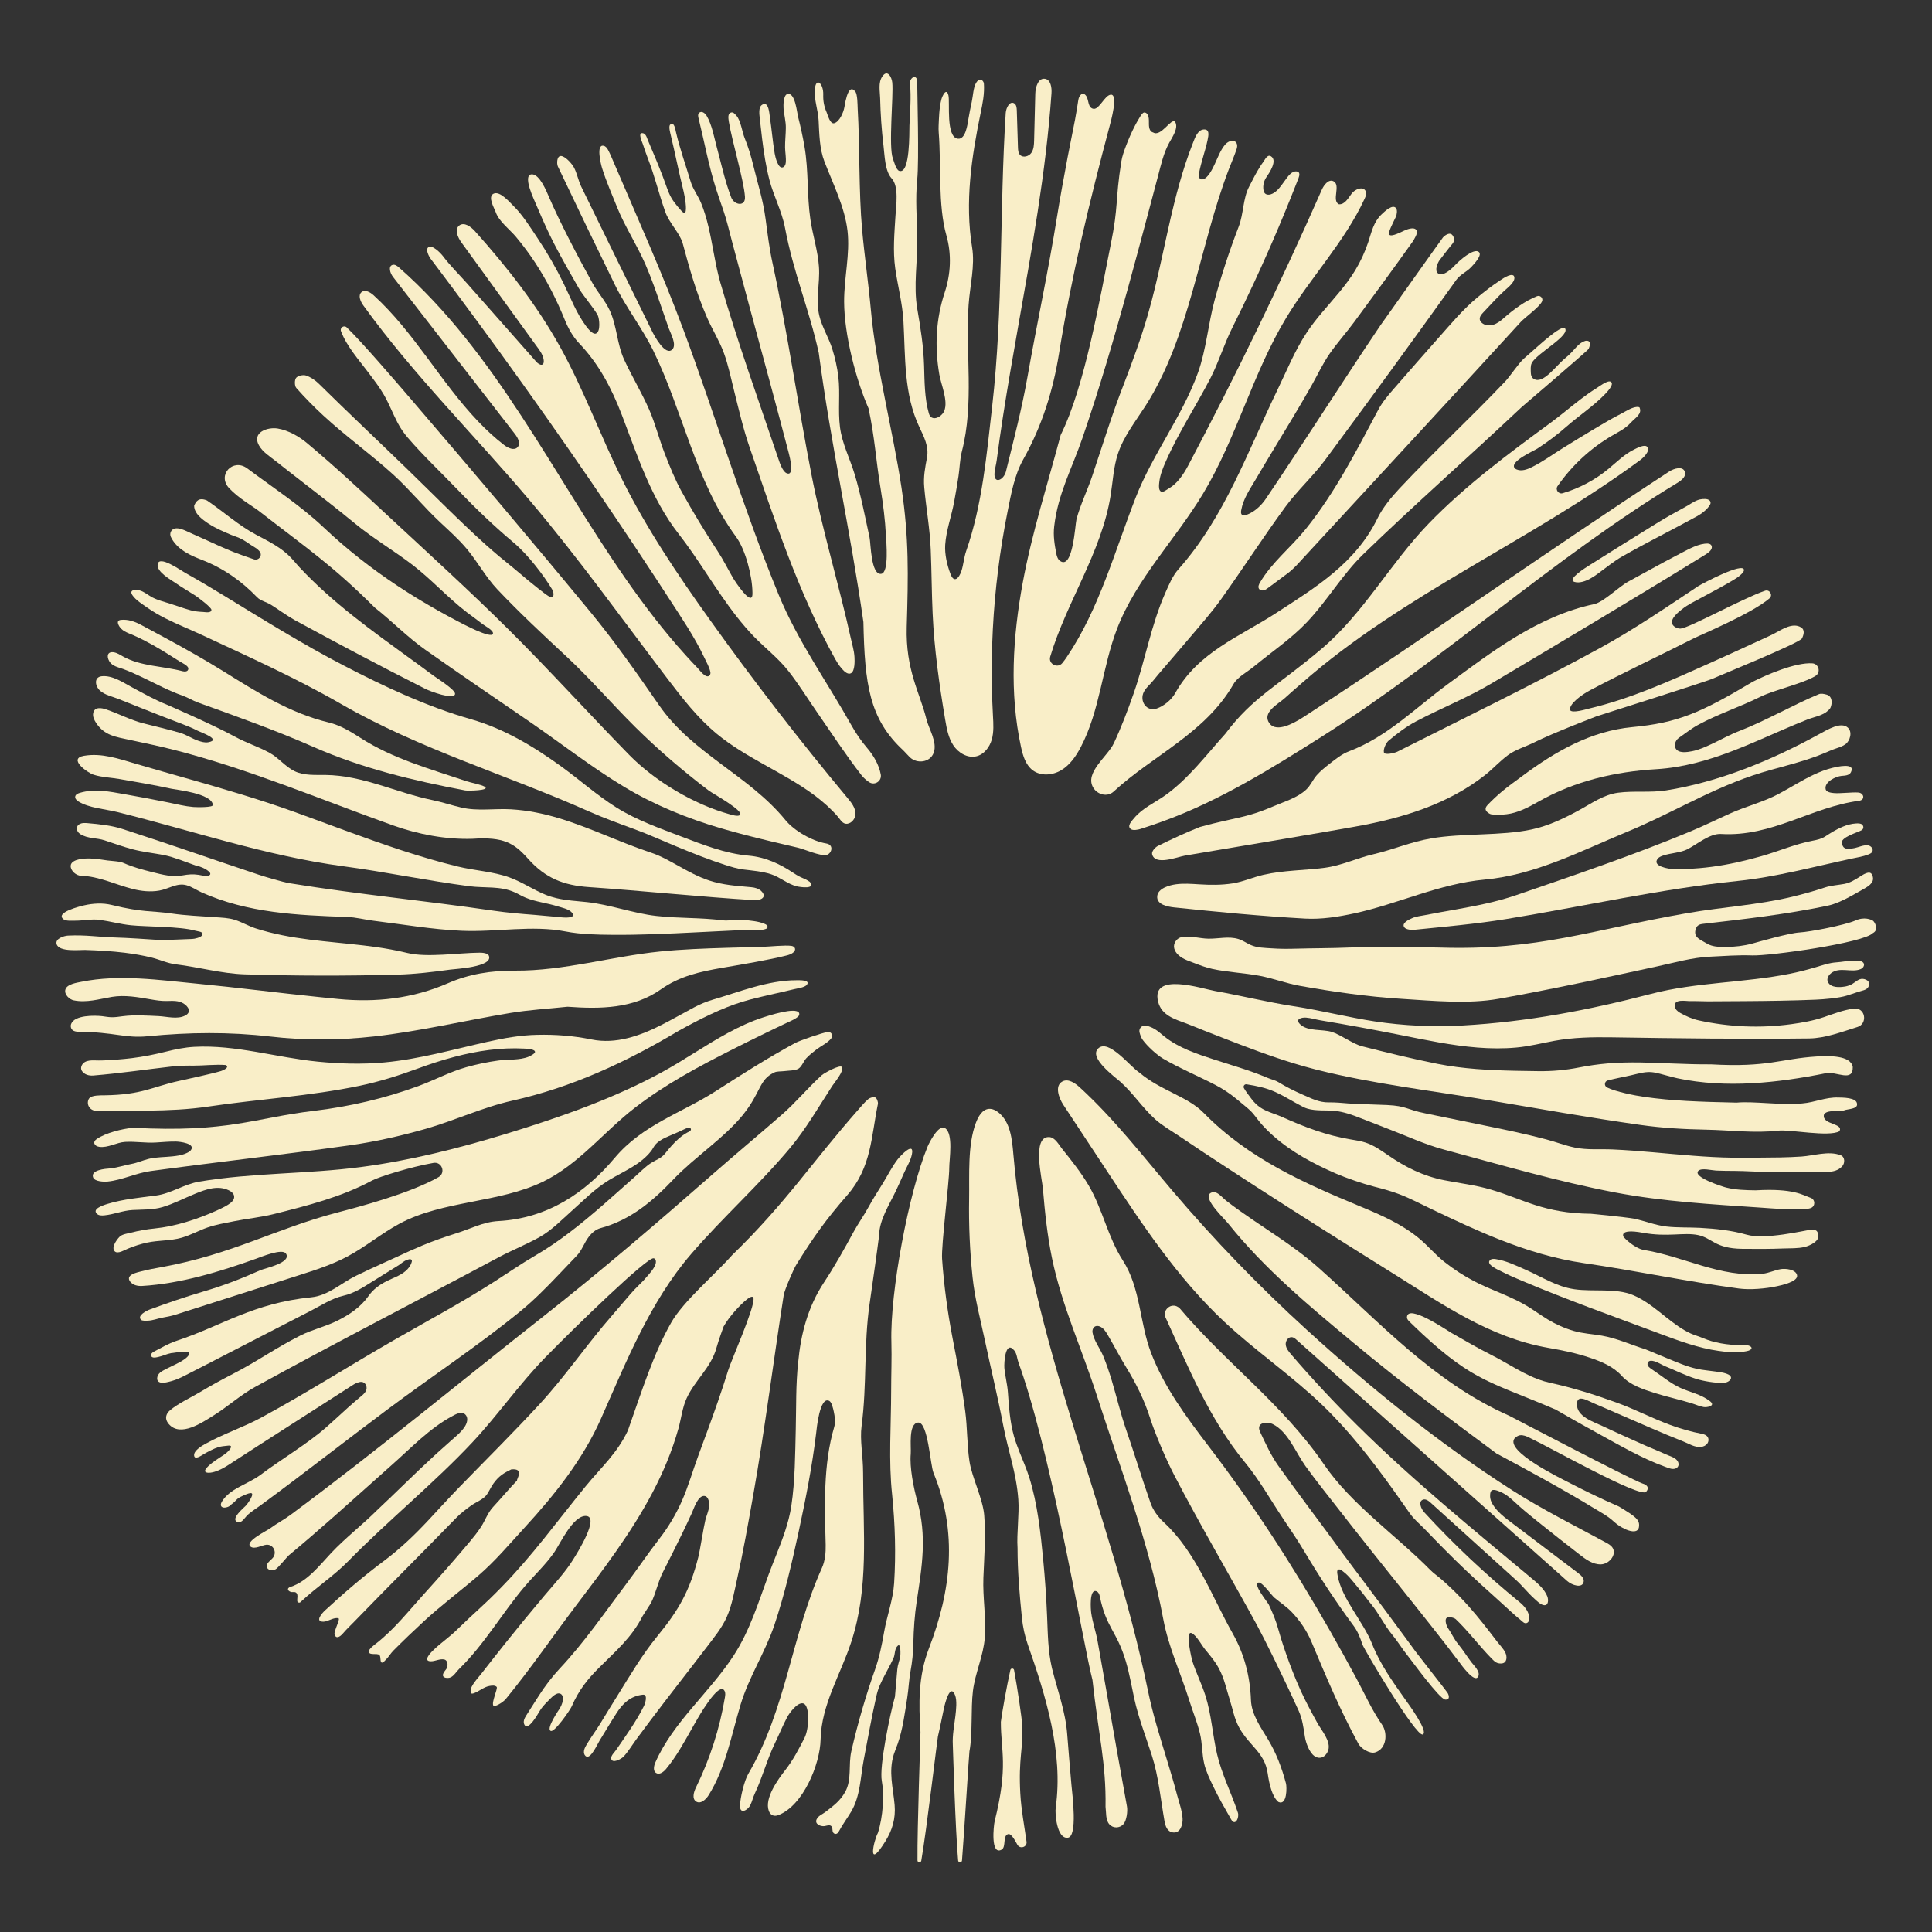 <?xml version="1.0" encoding="UTF-8" standalone="no"?>
<!-- Generator: Adobe Illustrator 23.0.2, SVG Export Plug-In . SVG Version: 6.00 Build 0)  -->

<svg
   version="1.1"
   id="Capa_1"
   x="0px"
   y="0px"
   viewBox="0 0 1080 1080"
   style="enable-background:new 0 0 1080 1080;"
   xml:space="preserve"
   sodipodi:docname="logo.svg"
   inkscape:version="1.3.2 (091e20e, 2023-11-25)"
   xmlns:inkscape="http://www.inkscape.org/namespaces/inkscape"
   xmlns:sodipodi="http://sodipodi.sourceforge.net/DTD/sodipodi-0.dtd"
   xmlns="http://www.w3.org/2000/svg"
   xmlns:svg="http://www.w3.org/2000/svg"><rect x="0" y="0" width="1080" height="1080" fill="#333333" stroke="none"/><defs
   id="defs42" /><sodipodi:namedview
   id="namedview42"
   pagecolor="#ffffff"
   bordercolor="#000000"
   borderopacity="0.25"
   inkscape:showpageshadow="2"
   inkscape:pageopacity="0.0"
   inkscape:pagecheckerboard="0"
   inkscape:deskcolor="#d1d1d1"
   showgrid="false"
   inkscape:zoom="0.74537037"
   inkscape:cx="539.32919"
   inkscape:cy="540"
   inkscape:window-width="1920"
   inkscape:window-height="1011"
   inkscape:window-x="0"
   inkscape:window-y="0"
   inkscape:window-maximized="1"
   inkscape:current-layer="Capa_1" />
<path
   d="M62.46,505.88c17.59,4.33,22.02,3.11,33.48,4.78c7.81,1.15,16.15,1.46,24.18,2.05c3.76,0.27,7.62,0.35,11.22,1.51  c3.98,1.27,7.59,3.47,11.57,4.75c4.91,1.58,9.92,2.83,14.97,3.85c20.02,4.02,40.56,4.25,60.62,7.94c3.16,0.58,6.31,1.24,9.42,2  c10.84,2.62,28.52-0.11,40.06-0.21c1.44-0.01,4.71,0.12,5.33,1.78c2.35,6.26-18.72,7.28-21.67,7.69  c-9.69,1.33-19.47,2.51-29.25,2.79c-28.53,0.78-57.12,0.75-85.65-0.15c-12.87-0.41-25.62-4.05-38.49-5.6  c-4.57-0.55-8.94-2.64-13.41-3.75c-4.94-1.22-9.97-2.08-15.02-2.71c-7.28-0.9-14.62-1.3-21.96-1.55c-3.3-0.11-14.8,1.3-16.2-3.24  c-0.97-3.11,4.11-4.68,6.35-4.8c9.95-0.5,16.83,0.79,26.79,1.08c6.5,0.18,17.44,0.91,23.94,1.35c3.11,0.21,15.59-0.49,18.71-0.55  c1.32-0.02,4.75-0.82,5.5-2.03c1.29-2.08-2.06-2.1-3.93-2.64c-8.11-2.34-27.37-2.14-35.7-2.98c-6-0.6-11.81-2.24-17.78-3.05  c-4.33-0.58-9.09,0.52-13.46,0.48c-1.68-0.02-5.14,0.34-6.58-0.78c-4.94-3.82,9.58-7.35,11.51-7.79  C52.03,504.96,57.42,504.64,62.46,505.88"
   id="path1"
   style="fill:#f9eec8;fill-opacity:1" />
<path
   d="M63.52,371.97c-1-0.58-1.88-1.35-2.52-2.5c-1.43-2.57-0.97-5.35,2.51-4.85c1.9,0.27,3.55,1.39,5.22,2.33  c9.83,5.54,22.56,5.38,33.34,8.26c1.22,0.33,3.2,0.28,3.21-1.49c0.01-1.64-3.74-3.28-4.78-3.95c-4.97-3.15-9.93-6.32-15.07-9.2  c-3.53-1.97-7.14-3.84-10.85-5.47c-3.34-1.45-6.79-2.31-8.4-5.97c-0.27-0.62-0.46-1.38-0.08-1.93c0.34-0.49,1-0.63,1.6-0.69  c3.84-0.39,7.66,0.94,11,2.72c5.06,2.7,10.11,5.41,15.15,8.15c10.26,5.58,20.45,11.32,30.38,17.47  c18.94,11.74,37.52,23.76,59.64,29.04c6.16,1.48,12.04,4.98,17.46,8.48c18.27,11.8,38.98,17.4,59.22,24.28  c1.83,0.63,8.69,2.06,10.33,3.08c3.6,2.24-9.48,2.39-10.81,2.13c-29.06-5.51-57.67-12.34-84.98-24.38  c-21.02-9.27-42.77-16.95-64.4-24.77c-2.94-1.06-5.61-2.78-8.56-3.82c-7.61-2.67-14.72-6.5-21.97-9.98  c-3.73-1.8-7.51-3.54-11.4-4.97C66.98,373.31,65.1,372.88,63.52,371.97"
   id="path2"
   style="fill:#f9eec8;fill-opacity:1" />
<path
   d="M151.22,303.23c3.37,1.92,6.62,4.04,9.58,6.7c2.43,2.19,4.42,4.82,6.66,7.23c4.61,4.93,9.46,9.64,14.48,14.16  c9.98,8.99,20.62,17.22,31.42,25.2c9.67,7.15,19.48,14.12,29.13,21.32c1.57,1.17,12.13,7.77,11.89,10.05  c-0.39,3.68-14.22-1.59-16.37-2.69c-24.68-12.45-49.09-25.41-73.36-38.62c-3.33-1.81-9.96-6.49-13.18-8.51  c-2.48-1.56-5.81-2.19-7.75-4.21c-8.67-9.08-19.1-16.35-30.83-20.88c-6.49-2.51-13.16-5.48-16.82-11.74  c-0.44-0.75-0.84-1.56-0.88-2.44c-0.06-1.02,0.4-2.06,1.2-2.7c2.66-2.14,7.55,0.72,10.11,1.83c2.71,1.17,5.39,2.39,8.07,3.62  c5.36,2.45,10.71,4.94,16.2,7.11c1.57,0.62,8.19,3.05,11.24,4.02c1.49,0.48,3.12-0.34,3.63-1.83c1.02-2.99-3.69-5.04-5.58-6.35  c-2.63-1.82-4.99-3.44-8.04-4.46c-1.9-0.63-3.78-1.46-5.62-2.26c-4.43-1.91-8.9-4.09-12.7-7.09c-2.45-1.93-5.3-4.7-5.15-8.09  c1.01-2.2,2.38-4.77,7.15-2.84c9.22,6.25,17.55,13.87,27.44,19.13C145.86,300.33,148.58,301.72,151.22,303.23"
   id="path3"
   style="fill:#f9eec8;fill-opacity:1" />
<path
   d="M670.16,98.58c0.01,0.11,0.04,0.21,0.06,0.31c0.17,0.65,0.65,1.25,1.3,1.36c3.34,0.6,6.56-6.45,7.62-8.73  c1.71-3.65,3.06-7.53,5.68-10.66c1.24-1.49,3.98-3.06,5.81-1.59c1.08,0.87,1.14,2.53,0.71,3.86c-1.23,3.77-2.9,7.55-4.33,11.27  c-16.63,43.24-21.77,93.76-46.83,132.72c-5.56,8.64-12.1,16.89-15.3,26.65c-2.44,7.46-2.8,15.42-4.04,23.17  c-5.04,31.75-24.57,59.4-33.76,90.12c-1.21,4.04,4.07,6.85,6.75,3.6c0.89-1.08,1.71-2.22,2.47-3.34  c18.17-26.92,26.76-58.94,38.56-89.2c9.47-24.29,25.99-45.27,34.82-69.81c4.59-12.75,5.75-27.49,9.34-40.69  c3.79-13.92,8.29-27.64,13.48-41.09c2.66-6.9,2.32-15.58,5.71-22.08c1.63-3.1,3.14-6.26,4.94-9.26c0.94-1.56,1.87-3.14,2.98-4.59  c0.9-1.19,2.28-4.46,4.29-3.28c3.93,2.31-0.85,9.32-2.47,11.67c-1.42,2.08-2.07,4.65-1.67,7.15c0.11,0.67,0.3,1.36,0.75,1.87  c1.06,1.2,3.02,0.92,4.43,0.18c2.99-1.58,4.8-4.55,6.75-7.18c1.64-2.22,3.87-5.71,6.86-5.15c1.65,0.31,1.46,2.05,0.82,3.7  c-0.52,1.32-1.03,2.63-1.55,3.94c-1.03,2.63-2.08,5.25-3.13,7.87c-2.11,5.24-4.26,10.46-6.46,15.67  c-4.31,10.19-8.8,20.31-13.45,30.35c-4.05,8.74-8.23,17.41-12.54,26.03c-4.39,8.78-7.53,19.1-12.04,27.84  c-8.2,15.88-17.73,30.18-24.95,46.52c-1.65,3.73-3.27,7.62-3.72,11.71c-0.14,1.24-0.4,3.37,0.23,4.5c1.18,2.14,3.4-0.01,5.08-0.94  c2.3-1.29,4.23-3.16,5.89-5.17c1.93-2.34,3.53-4.94,4.94-7.62c26.73-50.5,51.66-101.94,74.73-154.22c1.23-2.78,3.89-6.13,6.57-4.69  c4.18,2.23-1.26,10.73,2.98,12.85c3.24,0.21,5.17-3.34,7.09-5.95c1.92-2.61,6.57-4.32,7.88-1.36c0.6,1.35,0,2.92-0.63,4.26  c-11.15,24.06-29.96,43.67-43.7,66.34c-18.85,31.09-27.85,67.35-46.61,98.5c-15.4,25.58-37.25,47.51-48.01,75.36  c-8.34,21.61-9.56,45.79-20.34,66.3c-2.64,5.03-5.99,9.92-10.85,12.86c-4.86,2.94-11.52,3.49-16.05,0.05  c-3.94-3-5.45-8.17-6.5-13.01c-6.55-30.15-4.62-61.6,0.99-91.94c5.18-28.02,13.89-54.91,21.2-82.48  c13.69-27.47,22.04-77.34,27.95-106.35c4.49-22.04,2.41-24.19,5.92-46.41c0.49-3.11,1.62-6.15,2.73-9.09  c1.41-3.7,3.01-7.35,4.83-10.87c0.69-1.33,1.4-2.64,2.19-3.91c0.64-1.03,1.42-2.61,2.4-3.36c0.84-0.63,1.88-0.11,2.41,0.66  c1.36,1.94,0.63,5.03,1,7.24c0.22,1.34,0.79,2.66,2.23,2.99c4.4,2.76,10.09-8.25,12.24-5.97c2.28,3.27-1.73,8.97-3.25,11.77  c-3.18,5.81-4.53,12.1-6.21,18.43c-1.86,6.96-3.7,13.94-5.55,20.91c-3.75,14.1-7.51,28.19-11.39,42.25  c-7.72,27.94-15.86,55.79-25.27,83.22c-6.01,17.55-13.72,31.15-15.87,49.59c-0.62,5.3,0.21,10.24,1.21,15.39  c0.3,1.51,0.85,3.1,2.12,3.97c7.24,4.97,8.36-20.39,9.13-23.32c2.12-8.04,6.1-16.13,8.77-24.08c5.74-17.07,11.01-34.34,17.57-51.12  c5.04-13.09,9.85-26.25,13.72-39.73c5.81-20.23,9.45-40.99,14.5-61.41c1.9-7.66,4-15.29,6.48-22.79c1.26-3.79,2.61-7.56,4.08-11.27  c1.02-2.57,2.5-7.15,5.86-7.49c3.63-0.37,2.85,3.29,2.31,5.89c-1.32,6.28-3.66,12.4-4.81,18.68  C670.17,97.47,670.09,98.03,670.16,98.58"
   id="path4"
   style="fill:#f9eec8;fill-opacity:1" />
<path
   d="M365.45,703.4c-3.21-1.29-44.64,39.03-60.63,55.41c-14.42,14.78-26.45,32.14-40.45,47.13  c-21.1,22.6-47.94,44.52-69.71,66.77c-8.01,8.19-16.88,13.76-26.96,23.11c-2.93,0.55-0.55-3.34-1.83-5.13  c-0.91-1.27-2.24-0.39-3.43-0.84c-1.78-0.67-2.07-2.11-0.11-2.75c9.58-3.12,16.17-11.94,22.8-18.98  c8.06-8.55,17.37-15.64,25.64-23.9c10.62-9.93,20.86-20.26,31.57-30.09c0.85-0.79,1.71-1.56,2.57-2.35c2.44-2.21,4.9-4.4,7.36-6.57  c2.73-2.42,5.76-4.81,7.71-7.96c1.03-1.67,1.82-4.23,0.57-6c-2.09-2.97-5.71-0.71-8.08,0.57c-12.24,6.63-22.51,17.39-32.85,26.56  c-10.98,9.74-21.87,19.6-32.88,29.31c-8.32,7.36-16.72,14.63-25.27,21.72c-1.03,0.85-6.21,7.36-7.52,7.88  c-1.68,0.68-4.45,0.71-4.82-1.57c-0.38-2.3,3.12-3.86,4.01-5.83c1.47-3.21-0.91-6.69-4.3-6.37c-2.37,0.23-6.59,2.78-8.78,1.04  c-3.53-2.8,9.29-8.95,10.95-10.2c3.46-2.6,7.9-4.94,11.37-7.52c49.17-36.5,93.69-73.44,141.79-111.3  c32.17-25.33,63.82-52.51,94.66-79.54c12.46-10.91,25.67-21.94,38.16-32.83c8.05-7.02,14.47-14.95,22.38-22.13  c1.3-1.19,10.19-6.09,11.28-4.58c1.46,2.02-4.29,8.85-5.45,10.63c-7.43,11.46-14.72,24.05-23.44,34.49  c-17.43,20.86-37.71,38.87-55.46,59.48c-22.89,26.57-36.29,60.29-50.38,92.04c-10.16,22.89-25.95,42.62-42.77,60.94  c-8.3,9.04-16.41,18.68-25.67,26.64c-10.06,8.67-20.75,16.59-30.51,25.61c-5.79,5.35-11.49,10.79-17.04,16.38  c-1.54,1.54-2.63,3.51-4.18,5.06c-0.41,0.41-1.59,1.87-2.33,1.67c-1.09-0.3-0.38-3.3-1.32-4.22c-1.3-1.29-5.77,0.41-5.92-1.91  c-0.1-1.56,3.32-3.95,4.33-4.75c9.96-7.82,17.88-17.93,26.34-27.28c8.72-9.64,17.34-19.38,25.7-29.35c2.25-2.68,4.43-5.43,6.35-8.37  c2.28-3.49,3.7-7.8,6.62-10.97c4.56-4.94,8.89-10.11,13.53-14.97c-0.54-0.46,4.43-6.99-3.28-6.17c-3.97,1.95-6.92,3.59-10.02,8  c-1.31,1.86-2.23,4-3.49,5.89c-1.91,2.88-6.21,4.35-9.01,6.39c-2.78,2.02-5.64,4.15-8.04,6.62c-20.95,21.52-36.33,36.7-57.24,58.25  c-2.38,2.45-4.01,3.92-6.23,6.5c-1.91,2.22-3.94,3.16-4.72,0.58c-0.5-1.65,3.25-8.55,2.27-8.94c-2.36-0.94-6,1.83-8.47,1.84  c-4.96,0.05-0.99-4.61,0.9-6.34c10.55-9.71,21.3-19,32.77-27.54c9.13-6.8,17.3-14.62,25.06-22.93c5.71-6.1,11.3-12.3,17.12-18.3  c15.07-15.54,30.48-30.76,45.14-46.7c14.56-15.83,26.5-33.61,40.61-49.7c1.94-2.2,3.85-4.43,5.73-6.69  c2.29-2.74,6.09-7.18,8.68-9.64c1.95-1.85,3.81-3.82,5.51-5.88c1.52-1.83,4.88-5.49,4.23-8.23  C366.43,703.99,366.06,703.56,365.45,703.4"
   id="path5"
   style="fill:#f9eec8;fill-opacity:1" />
<path
   d="M275.56,354.27c0.46-1.89-4.46-4.34-5.66-5.29c-2.96-2.34-6.06-4.49-9.05-6.79c-10.6-8.17-19.59-18.23-30.16-26.35  c-10.55-8.11-22.12-14.84-32.39-23.32c-9.63-7.94-19.52-15.57-29.39-23.22c-4.94-3.82-9.87-7.65-14.77-11.53  c-3.28-2.6-7.4-5.12-9.45-8.91c-3.95-7.28,5.03-10.25,10.59-9.3c5.92,1.01,11.78,4.34,16.35,8.15  c15.46,12.9,30.21,26.67,44.98,40.38c22.74,21.13,45.74,42,67.75,63.87c22.95,22.8,44.67,46.84,67.3,69.97  c14.29,14.61,36.2,27.77,56.23,33.25c1.29,0.35,4.39,1.35,5.61,0.53c3.15-2.14-15.21-12.18-17.21-13.7  c-14.49-11-28.35-22.87-41.28-35.68c-13-12.89-24.91-26.82-38.32-39.31c-13.18-12.28-26.38-24.55-38.75-37.66  c-6.4-6.79-10.95-15.27-16.95-22.48c-4.57-5.48-9.99-10.28-15.22-15.19c-8.81-8.27-16.86-18.13-25.8-26.26  c-12.76-11.62-26.53-21.4-39.2-33.11c-5.3-4.89-10.37-10.06-15.14-15.45c-1.01-1.14-1.04-4.47-0.09-5.65  c0.97-1.22,3.96-1.86,5.57-1.3c2.62,0.91,5.16,2.66,7.16,4.63c16.4,16.17,32.74,31.56,49.28,47.58  c14.48,14.02,28.98,28.86,43.96,42.34c5.11,4.6,10.42,8.96,15.77,13.27c2.64,2.14,5.18,4.41,7.81,6.57  c1.77,1.45,9.61,7.86,11.65,8.99c3.11,1.71,3.26-1.55,1.84-3.94c-4.47-7.51-13.5-19.38-21.32-25.94  c-11.03-9.25-21.42-19.23-31.39-29.62c-9.25-9.64-19.18-18.94-27.87-29.08c-2.21-2.57-4.15-5.37-5.72-8.37  c-2.71-5.18-4.79-10.68-7.72-15.75c-2.47-4.26-5.51-8.18-8.45-12.11c-5.45-7.27-12.22-14.74-15.49-23.33  c-0.75-1.97,1.68-3.59,3.21-2.14c7.89,7.49,28.59,31.57,35.64,39.79c33.93,39.57,67.66,79.33,100.8,119.58  c13.65,16.58,25.94,34.18,38.16,51.84c18.73,27.08,50.18,39.15,70.65,64.22c4.94,6.05,15.1,11.81,22.81,13.07  c4.6,0.75,2.96,5.87,0.04,6.43c-3.6,0.68-12.3-3.24-15.73-4.04c-4.82-1.13-9.64-2.25-14.45-3.4c-9.6-2.29-19.17-4.69-28.64-7.46  c-18.91-5.54-37.29-13.04-54.21-23.2c-18.21-10.94-35.16-24.27-52.68-36.29c-19.53-13.4-39.13-26.69-58.48-40.35  c-9.98-7.04-18.59-15.97-28.21-23.54c-23.95-23.88-37.76-33-64.95-54.14c-2.85-2.22-11.21-6.97-16.51-12.66  c-6.89-7.4,2.26-16.91,10.13-11.04c14.41,10.76,29.68,20.67,42.68,32.96c12.79,12.1,26.7,22.99,41.37,32.71  c7.23,4.79,14.63,9.3,22.17,13.56c3.88,2.19,7.79,4.32,11.75,6.38C258.23,348.52,274.68,357.34,275.56,354.27"
   id="path6"
   style="fill:#f9eec8;fill-opacity:1" />
<path
   d="M804.78,145.38c-1.17,1.54-2.93,5.74-1.04,7.34c2.9,2.44,8.36-3.07,10.06-4.9c1.79-1.91,9.85-9.23,12.8-7.04  c2.36,1.75-2.9,7.15-4.33,8.67c-2.42,2.55-6.09,4.07-8.15,6.95c-24.17,33.8-48.64,67.38-73.38,100.75  c-6.82,9.2-15.51,17.02-22.26,26.25c-12.31,16.83-23.64,34.39-35.75,51.37c-5.29,7.43-11.41,14.29-17.3,21.27  c-4.81,5.71-9.71,11.34-14.55,17.02c-2.12,2.48-4.28,4.94-6.32,7.49c-1.65,2.06-3.88,3.78-5.11,6.14c-2.67,5.13,1.42,11.3,7.1,9.4  c3.98-1.33,8.33-4.9,10.38-8.58c12.81-22.99,36.02-31.59,56.32-44.76c22.35-14.5,44.6-27.97,56.91-53.25  c2.76-5.66,7.73-11.71,12.1-16.37c20.18-21.49,38.89-38.59,59.2-59.94c2.49-2.61,7.72-10.48,10.46-12.79  c5.42-4.56,18.71-17.43,22.57-17.24c4.56,3.85-15.3,14.15-18.2,19.73c-0.82,1.58-0.6,3.71-0.53,5.76c0.04,1.24,0.57,2.52,1.64,3.17  c5.23,3.17,12.35-7.37,17.56-11.59c5.78-4.68,6.7-8.25,11.37-9.72c3.85-0.46,2.11,3.57,1.74,4.49c-0.37,0.92-37.5,32.61-37.5,32.61  c-29.28,27.6-59.54,54.17-88.44,82.14c-11.75,11.37-20.21,26.09-31.51,38c-8.84,9.32-19.78,16.67-29.77,24.91  c-3.87,3.19-8.99,5.69-11.33,9.77c-15.77,27.47-45,39.74-67.11,60.16c-3.52,3.14-8.94,1.58-11.26-2.25  c-5.07-8.38,8.02-17.46,11.49-24.87c4.24-9.06,7.79-18.42,11.08-27.86c6.59-18.87,9.62-37.94,17.72-56.25  c2.03-4.59,4.07-9.5,7.33-13.18c25.87-29.12,38.64-65.75,55.21-99.97c5.31-10.96,9.74-22.07,16.44-32.23  c2.61-3.96,5.55-7.68,8.6-11.3c6.45-7.65,13.33-14.96,18.54-23.55c2.98-4.93,5.41-10.17,7.24-15.63c1.94-5.8,2.96-11.42,7.64-15.8  c1.42-1.32,6.11-5.97,8.02-3.26c0.78,1.11,0.37,3.62-0.15,4.72c-4.31,9.1-7.3,13.54,4.26,7.94c3.53-1.7,6.92-2.29,7.56,0.33  c0.27,1.11-1.7,4.59-2.39,5.57c-10.76,15.13-21.75,30.1-32.77,45.04c-4.4,5.96-9.37,11.51-13.62,17.58  c-3.94,5.63-6.86,12.05-10.25,18.02c-3.32,5.84-6.73,11.64-10.18,17.4c-6.93,11.58-14.01,23.07-20.84,34.71  c-3.3,5.61-7.11,10.99-8.25,17.53c-0.74,4.26,3.09,2.63,5.2,1.51c3.51-1.86,6.43-4.8,8.64-8.07c21.68-32.02,42.34-64.73,63.96-96.79  c0,0,34.08-48.09,34.99-49.19c0.92-1.1,3.49-2.93,4.96-1.65c1.47,1.29,1.65,3.67,0.37,5.14  C810.65,137.67,804.83,145.31,804.78,145.38"
   id="path7"
   style="fill:#f9eec8;fill-opacity:1" />
<path
   d="M678.16,998.51c-1.9-4-4.02-8.3-5.02-12.64c-1.26-5.52-1-11.24-2.35-16.81c-1.5-6.19-3.98-12.13-5.88-18.21  c-4.91-15.76-11.67-29.83-14.69-46.02c-8.01-42.89-23.88-83.7-37.2-125.1c-8.19-25.45-19.52-50.07-24.94-76.35  c-2.63-12.79-4-25.77-5.08-38.77c-0.48-5.84-6.35-29.58,3.56-28.99c3.24,0.2,5.29,4.24,7.05,6.44c5.28,6.59,10.59,13.21,14.89,20.5  c7.87,13.33,10.72,28.93,19.15,42.01c10.05,15.61,9.3,34.89,15.89,51.95c7.28,18.87,19.37,35.28,31.56,51.22  c12.6,16.47,24.58,33.36,35.94,50.71c11.3,17.25,22,34.89,32.23,52.79c5.12,8.96,10.11,17.98,15,27.06  c4.65,8.64,8.71,17.78,14.31,25.82c3.23,4.64,2.65,13.54-3.89,15.49c-3,0.9-7.88-2.18-9.34-4.85  c-10.28-18.91-17.91-37.18-26.22-56.96c-2.56-6.1-6.34-11.67-10.87-16.48c-2.83-3-6.57-5.48-9.83-8.18  c-1.69-1.39-6.97-9.09-8.99-8.47c-3.15,0.97,5.09,10.8,5.82,12.32c2.19,4.56,4.13,9.31,5.44,14.21c1.18,4.42,5.9,19.57,12.38,33.85  c2.82,6.2,6.08,12.17,9.35,18.13c2.25,4.1,7.73,10.22,6.04,15.28c-1.14,3.41-4.46,5.46-7.69,3.19c-2.96-2.09-4.82-7.51-5.33-10.76  c-0.76-4.9-1.4-9.99-3.48-14.55c-8.97-19.77-19.76-41.39-23.38-48.01c-14.69-26.9-32.12-56.56-46.22-83.77  c-4.39-8.46-10.57-22.74-13.46-31.82c-3.17-9.99-7.85-19.44-13.34-28.36c-3.61-5.87-6.78-12.06-10.27-18.02  c-1.15-1.97-2.46-4.07-4.59-4.88c-0.79-0.3-1.69-0.39-2.45-0.04c-1.22,0.55-1.74,2.07-1.55,3.39c0.6,4.3,4.32,9.12,5.97,13.16  c1.87,4.55,3.45,9.21,4.86,13.92c2.69,8.96,4.8,18.09,7.85,26.94c4.87,14.11,8.87,27.37,13.81,41.45c1.38,3.92,4.19,7.75,7.29,10.6  c18.08,16.61,27,41.73,38.61,62.25c6.2,10.95,9.69,23.39,10.18,37.15c0.28,8.06,5.46,15.24,9.47,21.9  c4.73,7.85,7.75,15.92,10.12,24.77c0.52,1.93,0.68,12.57-4.23,10.34c-3.46-2.8-5.15-9.95-6-16.01  c-1.67-11.71-10.39-15.42-15.96-25.62c-2.77-5.07-3.46-9.96-5.23-15.49c-1.92-6-3.01-11.77-6.06-17.49  c-2.06-3.88-4.91-7.27-7.71-10.63c-1.88-2.27-4.83-7.89-7.49-9.12c-3.95-1.83-0.07,14.43,0.52,16.19c2.1,6.31,5.07,12.3,7.1,18.64  c3.4,10.62,3.99,21.84,6.5,32.66c2.63,11.32,8.05,21.88,11.69,32.89c0.87,2.63-1.49,7.77-3.75,3.79  C684.76,1011,681.2,1004.89,678.16,998.51"
   id="path8"
   style="fill:#f9eec8;fill-opacity:1" />
<path
   d="M713.86,406.6c5.69,0.46,13.86-5.15,17.36-7.43c67.93-44.35,133.84-91.17,201.77-135.52c2.85-1.86,7.62-3.19,8.84-0.02  c0.97,2.5-1.69,4.8-3.98,6.18c-34.86,21.1-67.41,45.71-99.75,70.41c-32.5,24.82-64.93,49.87-99.53,71.75  c-28.01,17.72-57.31,35.89-88.6,47.2c-4.07,1.48-8.18,2.87-12.31,4.19c-1.32,0.42-4.25,1.06-5.48,0.15  c-2.41-1.77,0.49-4.58,1.84-6.22c4.64-5.6,11.59-8.58,17.4-12.73c13.02-9.31,22.83-22.51,33.57-34.39  c15.41-20.64,29.31-26.68,53.93-47.6c23.48-19.95,38.31-47.72,59.71-69.89c20.4-21.13,44.68-39.12,68.36-56.49  c5.67-4.17,11.01-8.76,16.61-13.02c2.81-2.14,5.68-4.2,8.69-6.06c1.47-0.91,6.27-4.65,8.04-3.76c2.48,1.24-2.15,5.98-3.08,6.95  c-6.5,6.75-14.46,11.93-21.49,18.1c-5.12,4.5-10.57,8.63-16.3,12.33c-2.29,1.47-14.76,6.85-13.01,10.56  c0.26,0.55,0.81,0.91,1.37,1.14c2.73,1.14,5.83,0.02,8.48-1.29c6.07-3,11.53-7.02,17.27-10.59c5.71-3.56,11.45-7.06,17.22-10.52  c5.17-3.1,10.39-6.18,15.76-8.93c2.35-1.2,6.44-3.97,9.26-3.57c0.24,0.04,0.49,0.05,0.68,0.22c1.68,3.69-2.33,5.75-5.07,8.74  c-2.73,2.99-6.44,4.85-9.95,6.87c-12.18,7.04-22.76,16.82-30.78,28.37c-1.38,2,0.53,4.66,2.86,3.98  c9.35-2.77,18.14-7.44,25.65-13.66c4.56-3.77,8.84-8.1,14.2-10.74c1.75-0.87,6.14-3.24,7.5-1.4c1.72,2.32-2.44,6.12-3.96,7.25  c-30.48,22.5-63.51,41.17-96.05,60.47c-32.45,19.24-64.76,39.25-93.17,64.24c-3.19,2.8-6.43,5.55-9.56,8.42  c-3.53,3.22-12.92,7.97-8.55,14.02C710.67,405.78,712.16,406.46,713.86,406.6"
   id="path9"
   style="fill:#f9eec8;fill-opacity:1" />
<path
   d="M143.29,703.58c-20.27,7.27-42.19,13.99-63.82,15.28c-2.5,0.15-5.28-0.45-6.75-2.47c-2.76-3.8,3.92-5.09,6.49-5.76  c3.65-0.95,7.36-1.61,11.07-2.28c40.17-7.32,63.31-21.43,99.02-30.74c10.92-2.85,39.92-10.47,55.84-19.58  c4.18-2.39,1.91-8.79-2.84-7.96c-12.7,2.22-30.43,7.75-34.34,9.86c-17.09,9.22-36.16,14.04-55.01,18.76  c-7.19,1.81-14.71,2.5-21.98,3.96c-4.93,1-10.11,1.85-14.88,3.49c-4.92,1.69-9.49,4.3-14.5,5.74c-6.31,1.82-12.91,1.36-19.29,2.73  c-3.77,0.81-7.43,1.98-10.98,3.47c-1.66,0.69-5.33,2.95-7.04,1.56c-2.29-1.87,0.53-6.22,2.61-8.33c1.37-1.39,4.55-1.8,6.33-2.25  c4.32-1.1,8.76-1.91,13.2-2.34c11.56-1.13,23.91-5.17,34.49-9.92c7.25-3.26,10.82-5.51,9.83-8.71c-0.44-1.27-1.65-2.12-2.87-2.71  c-6.09-2.92-12.7-0.53-18.54,1.82c-6.21,2.5-12.15,5.71-18.59,7.6c-5.41,1.58-11.1,1.29-16.66,1.6c-5.48,0.31-10.33,2.45-15.68,2.98  c-1.52,0.15-3.25,0.18-4.31-0.92c-2.47-2.56,2.71-4.48,6.12-5.51c8.76-2.66,17.95-3.43,26.98-4.64c8.48-1.13,15.76-6.37,24.2-7.78  c30.14-5.03,60.1-4.18,90.39-8.15c27.4-3.59,55.06-10.57,81.49-18.67c29.26-8.98,59.13-19.37,86.04-33.95  c12.78-6.92,24.69-15.35,37.47-22.28c6.38-3.45,12.98-6.57,19.89-8.77c2.86-0.91,18.06-5.9,19.98-2.55c0.39,0.68,0.08,1.59-0.5,2.11  c-1.72,1.55-4.73,2.72-6.8,3.71c-3.35,1.59-6.69,3.19-10.03,4.81c-6.68,3.24-13.33,6.53-19.95,9.88  c-18.9,9.55-37.69,19.6-54.45,32.56c-17.47,13.51-31.4,31.65-51.27,41.3c-24.83,12.05-55.83,10.44-80.18,23.44  c-10.11,5.4-18.98,12.92-29.09,18.33c-8.67,4.64-18.1,7.66-27.46,10.65L98.1,734.92c-2.41,0.77-4.9,1.21-7.38,1.67  c-2.74,0.51-5.41,1.64-8.23,1.68c-0.88,0.01-2.99,0.19-3.66-0.5c-2.37-2.39,3.17-5.12,4.88-5.75c9.7-3.56,19.6-6.97,29.51-9.9  c13.02-3.86,21.56-7.31,32.47-12.12c2.34-1.03,17.6-4.14,14.14-9.27C157.79,697.71,145.96,702.63,143.29,703.58"
   id="path10"
   style="fill:#f9eec8;fill-opacity:1" />
<path
   d="M253.92,590.81c-6.94,1.83-13.78,4.08-20.44,6.53c-10.58,3.9-21.35,7.3-32.39,9.6c-28.02,5.84-56.56,7.45-84.78,11.65  c-11.03,1.64-22.19,2.1-33.33,2.25c-5.6,0.07-11.2,0.07-16.8,0.08c-2.8,0.01-5.6,0.03-8.4,0.07c-2.26,0.03-4.77,0.47-6.74-0.91  c-1.48-1.03-2.22-2.87-1.83-4.65c0.14-0.59,0.39-1.16,0.8-1.61c1.5-1.65,6.32-1.52,8.46-1.54c21.08-0.28,26.88-4.82,41.27-7.97  c4.91-1.08,19.01-4.14,23.82-5.6c1.45-0.44,4.97-2.15,2.64-3.35c-5.49-0.47-12.73,0.36-17.72,0.33c-4.07-0.03-8.15,0.01-12.2,0.46  c-14.71,1.68-29.38,3.84-44.12,5.07c-2.47,0.21-4.97-0.53-6.35-2.53c-1.18-1.71-0.04-4.07,1.64-5.01c1.55-0.87,3.49-0.97,5.27-0.92  c1.69,0.05,3.38,0.08,5.07,0.01c5.32-0.24,10.64-0.63,15.93-1.27c6.43-0.79,12.76-2.06,19.05-3.63c5.19-1.3,10.44-2.39,15.78-2.68  c23.35-1.26,46.05,6.02,69.2,8.28c12.29,1.2,24.69,1.55,37.01,0.43c19.63-1.79,38.62-7.28,57.79-11.54  c9.34-2.08,18.33-3.69,27.84-3.89c10.11-0.23,20.29,0.55,30.21,2.58c13.73,2.82,27.14-2.02,39.26-8.15  c6.09-3.08,11.99-6.52,18.03-9.72c3.48-1.84,7.11-3.36,10.89-4.46c13.94-4.05,30.54-10.81,46.4-10.76c1.9,0.01,7.83-0.27,5.92,2.47  c-1.13,1.61-5.6,2.12-7.3,2.55c-9.48,2.35-19.07,4.1-28.44,6.91c-12.26,3.66-24.98,10.25-36.07,16.39  c-29.08,17.36-59.47,31.53-92.91,39c-16.55,3.69-32.22,11.14-48.59,15.8c-13.81,3.92-27.95,7.14-42.16,9.14  c-37.07,5.2-74.28,9.37-111.38,14.4c-8.2,1.11-15.94,5.07-24.14,5.88c-1.92,0.19-7.09,0.02-8-2.18c-1.8-4.34,6.95-5,9.22-5.15  c3.42-0.23,8.79-1.92,12.17-2.53c3.39-0.6,6.46-2.09,9.8-2.87c4.18-0.98,8.74-0.89,13.02-1.35c2.38-0.25,4.84-0.56,7.08-1.45  c1.03-0.41,2.54-1.05,3.24-1.94c3.02-3.89-6.41-4.87-8.26-4.9c-3.81-0.06-7.6,0.33-11.4,0.55c-5.67,0.33-11.33-0.68-16.99-0.36  c-4.85,0.28-9.62,3.46-14.5,2.77c-2.87-0.41-3.82-2.74-1.43-4.37c5.01-3.43,14.13-5.7,20.29-6.29c53.38,2.83,67.57-5.47,101.07-9.45  c19.93-2.37,39.65-6.94,58.5-13.88c9.04-3.33,17.45-7.92,26.71-10.53c5.89-1.66,11.9-2.91,17.95-3.74  c5.41-0.75,11.91-0.05,17.01-2.16c0.74-0.3,3.5-1.7,3.5-2.61c-0.02-1.68-4.59-1.83-5.97-1.9  C279.92,585.44,266.73,587.42,253.92,590.81"
   id="path11"
   style="fill:#f9eec8;fill-opacity:1" />
<path
   d="M877.66,396.87c-0.6-3.48,6.85-8.73,11.33-11.09c19.07-10.05,38.6-19.22,57.84-28.94c4.19-2.12,32.35-13.82,42.3-22.33  c2.1-1.79,0.15-5.17-2.45-4.29c-12.38,4.2-42.41,20.85-47.25,21.16c-1.63,0.1-4.12-1.04-4.66-2.7c-0.98-3.01,3.37-6.42,5.38-8.04  c3.3-2.65,7.17-4.47,10.86-6.48c6.7-3.65,13.54-7.1,19.98-11.21c1.01-0.65,3.91-2.94,3.91-4.26c-0.01-4.96-24.29,8.1-25.56,8.94  c-17.94,11.93-36.12,24.36-54.94,34.64c-37.24,20.34-75.47,38.87-113.38,57.98c-1.06,0.53-7.04,2.16-7.41,0.3  c-0.37-1.92,1.12-5.03,2.42-6.33c4.85-4.09,10.01-8.05,15.61-11c13.92-7.33,28.7-13.18,42.18-21.21  c39.01-23.22,79.27-47.15,117.9-71.01c1.55-0.95,3.39-1.94,4.53-3.39c1.35-1.72,0.62-3.69-1.59-3.76c-4.9-0.15-10.42,3-14.62,5.16  c-3.25,1.67-6.49,3.38-9.72,5.12c-6.77,3.65-13.49,7.4-20.25,11.06c-4.93,2.67-13.76,11.41-18.89,12.51  c-31.51,6.7-57.14,26.6-82,44.85c-17.83,13.09-33.69,29.34-55.03,37.42c-3.94,1.49-7.43,4.27-10.71,6.84  c-2.58,2.02-5.19,4.07-7.36,6.53c-2.29,2.58-3.44,5.81-5.98,8.12c-5.03,4.59-11.84,6.53-17.96,9.15  c-16.47,7.05-21.54,6.18-41.42,11.69c-7.98,3.18-15.81,6.81-23.51,10.62c-1.29,0.63-3.56,2.92-3.17,4.58  c1.56,6.62,14.18,1.51,18.25,0.82c3.75-0.64,7.49-1.27,11.24-1.9c7.49-1.27,14.98-2.53,22.48-3.79c14.99-2.52,29.98-5.05,44.95-7.64  c5.39-0.94,10.78-1.87,16.17-2.83c26.04-4.61,51.92-12.3,73-28.87c4.44-3.5,8.35-7.87,12.87-11.19c4.21-3.09,9.54-4.59,14.2-6.89  c11.51-5.74,35.45-14.85,35.45-14.85s61.45-19.45,64.57-20.91c3.12-1.47,48.78-19.99,50.08-22.56c1.03-2.04,1.79-4.79-0.54-6.21  c-4.67-2.84-10.58,1.16-14.65,3.31c-3.41,1.8-7.01,3.31-10.51,4.94c-8.73,4.04-17.48,8.03-26.26,11.96  c-21.87,9.79-43.66,19.68-67.08,25.21C886.88,396.42,878.5,399.01,877.66,396.87"
   id="path12"
   style="fill:#f9eec8;fill-opacity:1" />
<path
   d="M420.63,331.25c-0.09-9.1-3.82-23.89-9.15-31.14c-22.86-31.18-29.58-70.02-46.36-104.21  c-6.27-12.77-15.19-24.01-21.43-36.79c-10.74-21.97-21.37-44-31.85-66.1c-0.68-1.45-0.65-6.08,1.89-5.81  c2.45,0.27,6.12,4.46,7.19,6.56c1.71,3.37,2.35,7.18,4,10.57c13.15,27.01,26.4,53.96,39.64,80.93c1.21,2.47,7.34,13.89,11.22,10.13  c2.74-2.67-0.99-9.19-1.96-11.9c-1.4-3.94-2.76-7.9-4.11-11.86c-2.73-7.98-5.49-15.95-8.85-23.69  c-4.81-11.09-11.63-21.48-15.76-31.76c-2.95-7.34-6.16-14.61-8.52-22.13c-0.64-2.03-3.57-13.64,0.89-12.55  c1.13,0.27,1.91,1.29,2.45,2.32c1.2,2.26,2.12,4.49,3.12,6.86c13.26,31.03,27.14,61.85,38.91,93.45  c18.35,49.27,33.38,99.85,53.37,148.42c10.69,25.97,26.98,48.53,40.62,72.87c2.57,4.58,5.38,8.71,8.84,12.77  c3.6,4.22,6.51,9.22,7.57,14.71c0.72,3.75-3.49,6.46-6.61,4.26c-1.56-1.1-2.99-2.31-4.12-3.76c-8.93-11.51-16.89-23.74-25.19-35.71  c-5.26-7.59-10.1-15.49-15.84-22.75c-5.7-7.21-12.87-12.6-19.21-19.18c-13.43-13.95-23.18-30.77-34.16-46.58  c-2.54-3.66-5.15-7.26-7.88-10.76c-15.39-19.74-22.92-43.51-31.7-66.39c-5.69-14.82-12.71-28.41-24.01-40.25  c-3.4-3.57-5.99-8.25-7.86-12.86c-4.54-11.16-9.98-21.98-16.6-32.06c-3.31-5.03-6.91-9.89-10.78-14.5  c-3.49-4.16-9.44-8.53-11.26-13.72c-0.81-2.31-4.7-8.69-1.23-10.37c3.51-1.7,8.74,4.52,11,6.71c5.2,5.06,9.44,11.96,13.47,17.97  c5.52,8.23,10.47,16.84,14.81,25.75c3.95,8.12,7.04,16.4,12.5,23.7c0.87,1.17,3.59,4.66,5.38,4.08c2.89-0.94,1.94-8.57,1.1-10.18  c-2.15-4.1-8.4-11.26-10.68-15.28c-4.68-8.23-9.44-16.43-13.77-24.86c-3.3-6.4-6.23-12.98-9.05-19.6  c-1.58-3.72-3.33-7.36-4.55-11.23c-0.66-2.09-2.22-7.78,1.15-7.89c4.39-0.14,8.29,9.58,9.61,12.66  c6.06,14.08,16.09,33.26,24.27,48.05c2.96,5.35,7.2,9.93,9.76,15.51c4.01,8.75,3.95,18.64,8.03,27.45  c4.36,9.44,9.79,18.35,13.96,27.88c3.44,7.87,5.51,16.34,8.62,24.36c2.85,7.33,5.79,14.7,9.58,21.55  c6.25,11.3,12.96,22.36,20.05,33.15c3.17,4.82,5.76,10.09,8.65,15.09c0.96,1.65,10.75,16.67,10.84,8.79  C420.63,331.7,420.63,331.48,420.63,331.25"
   id="path13"
   style="fill:#f9eec8;fill-opacity:1" />
<path
   d="M1041.58,538.12c-1.19-1.45-4.58-1.14-5.95-1.1c-2.99,0.08-5.93,0.73-8.91,0.92c-4.33,0.27-8.23,1.75-12.36,2.95  c-4.55,1.32-9.13,2.49-13.77,3.42c-25.37,5.09-52.5,4.72-77.47,11.23c-35.03,9.13-69.38,15.68-105.33,17.7  c-16.46,0.93-33.06,0.19-49.34-2.28c-14.43-2.19-29.75-6.07-44.18-8.31c-0.47-0.07-0.95-0.14-1.43-0.22  c-14.57-2.26-29.09-5.88-43.64-8.46c-7.13-1.26-35.96-10.89-31.81,5.98c1.9,7.72,9.43,9.81,15.92,12.23c3.2,1.19,6.4,2.58,9.6,3.83  c6.82,2.66,13.62,5.35,20.46,7.95c13.6,5.19,27.36,10.08,41.47,13.71c0.42,0.11,0.84,0.22,1.27,0.33  c31.33,7.88,63.73,11.59,95.68,16.98c28.37,4.78,56.72,9.83,85.2,13.86c12.25,1.74,24.6,2.42,36.96,2.66  c13.3,0.25,26.93,2.07,40.13,0.53c6.47-0.75,28.14,3.65,34.12,0.38c2.74-4.58-9.73-3.58-8.62-9.23c1.1-3.05,9.41-1.69,11.36-2.5  c1.86-0.78,7.54-0.64,7.16-3.49c0.02-3.85-8.61-3.6-10.46-3.67c-7.14-0.26-13.04,2.71-20.18,3.3c-12.9,1.06-27.2-1.35-36.69-0.45  c-21.09-0.47-36.05-0.97-51.72-3.22c-5.17-0.74-15.96-2.87-20.73-5.27c-1.74-0.88-1.46-3.42,0.42-3.91  c4.21-1.08,8.49-1.89,12.74-2.82c4.29-0.94,8.66-2.47,13.09-1.66c4.49,0.82,8.8,2.37,13.27,3.3c27.14,5.7,55.92,2.55,82.83-2.86  c5.93-1.19,15.23,5.32,15.04-3.49c-1.1-6.6-13.54-6.28-20.18-5.87c-20.12,1.25-27.15,6.24-59.07,4.4  c-7.11,0.04-14.21-0.17-21.3-0.46c-12.16-0.48-24.34-1.08-36.49-0.05c-5.35,0.46-10.68,1.22-15.94,2.26  c-7.44,1.47-15.01,2.16-22.6,2.06c-4.24-0.06-8.48-0.11-12.71-0.2c-14.72-0.31-29.51-1.03-43.98-3.91  c-14.15-2.82-28.16-6.27-42.14-9.82c-4.87-1.23-11.91-6.46-16.72-7.98c-5.32-1.68-13.42-0.17-17.73-4.23  c-3.24-3.05,0.89-3.97,3.24-3.79c2.73,0.21,5.33,1.06,8.02,1.51c14.91,2.49,29.78,5.22,44.6,8.17c14.29,2.85,28.6,5.91,43.15,7.05  c7.27,0.58,14.59,0.66,21.85-0.01c7.2-0.65,14.12-2.44,21.2-3.74c10.57-1.94,21.34-2.12,32.06-1.96  c36.77,0.57,73.55,1.08,110.32,0.63c9.07-0.11,18.19-3.66,27.05-6.4c5.86-1.81,4.5-11.11-2.07-10.27  c-5.8,0.74-11.17,2.87-16.67,4.74c-5.9,2.01-12.03,3.1-18.2,3.94c-17.38,2.37-34.71,1.62-51.81-2.11c-3.69-0.81-7.13-2.37-10.4-4.2  c-1.42-0.8-2.79-2.04-2.98-3.66c-0.52-4.34,6.25-2.86,8.55-2.92c3.35-0.09,6.71,0.16,10.06,0.14c6.83-0.05,13.67-0.07,20.5-0.12  c13.2-0.09,26.41-0.27,39.6-0.82c4.78-0.2,13-0.87,17.54-2.29c2.23-0.7,4.44-1.46,6.66-2.19c1.68-0.56,4.19-0.85,5.2-2.47  c1.64-2.64-0.4-4.42-2.94-4.68c-2.36-0.24-4.2,1.89-6.07,2.93c-2.29,1.28-5.23,1.74-7.82,1.65c-1.75-0.06-3.59-0.44-4.85-1.67  c-2.07-2.02-0.96-4.61,1.01-6.13c4.76-3.69,11.33-0.07,16.5-2.25c0.82-0.34,1.55-1,1.77-1.85  C1042.14,539.17,1041.97,538.59,1041.58,538.12"
   id="path14"
   style="fill:#f9eec8;fill-opacity:1" />
<path
   d="M953.17,526.89c-2.54-1.56-5.97-2.71-5.52-6.33c0.15-1.23,0.63-2.51,1.63-3.25c0.87-0.65,2.01-0.79,3.09-0.91  c22.96-2.61,46.24-5.31,68.88-10.01c4.97-1.03,9.58-3.33,14.01-5.75c2.28-1.25,4.52-2.57,6.79-3.84c2.98-1.67,6.48-3.98,4.35-8.01  c-1.26-2.39-5.06,0.25-6.47,1.13c-2.9,1.81-5.54,3.57-8.97,4.2c-3.63,0.66-7.35,0.84-10.88,2.01c-5.97,1.97-12.03,3.68-18.14,5.15  c-19.32,4.65-39.13,5.75-58.66,9.15c-53.91,9.4-83.41,21.04-138.68,19.26c-9.37-0.3-41.43-0.4-50.81,0  c-8.85,0.39-20.38,0.37-29.23,0.63c-4.59,0.14-9.19,0.14-13.78-0.19c-3.97-0.28-8-0.25-11.7-1.91c-2.28-1.02-4.39-2.55-6.78-3.29  c-5.43-1.67-11.19-0.1-16.83-0.19c-4.88-0.08-10.17-1.83-15.01-0.85c-2.32,0.46-4.2,2.82-4.2,5.18c0.01,1.46,0.71,2.84,1.65,3.95  c2.39,2.81,6,3.94,9.33,5.2c3.51,1.34,6.89,2.65,10.59,3.45c8.35,1.81,17.86,2.21,26.26,3.8c7.85,1.49,14.6,4.18,22.47,5.6  c18.9,3.39,37.95,6.1,57.12,7.3c17.43,1.09,36.9,3.01,54.17-0.06c29.71-5.28,59.19-11.75,88.68-18.13c9.8-2.12,19.28-4.9,29.35-5.38  c7.84-0.38,15.7-1,23.56-0.71c9.72,0.37,62.37-6.97,67.5-12.47c3.67-1.84,0.92-6.42,0-6.97c-0.92-0.55-4.77-2.39-9.9,0  c-6.05,2.57-24.95,6.24-31,6.6s-22.56,5.13-26.6,6.24c-4.65,1.27-9.67,1.8-14.47,1.89c-2.75,0.05-5.65-0.01-8.31-0.82  C955.42,528.18,954.28,527.57,953.17,526.89"
   id="path15"
   style="fill:#f9eec8;fill-opacity:1" />
<path
   d="M426.61,58.27c3.03-1.24,3.44,4.96,3.7,6.73c0.52,3.52,0.92,7.06,1.35,10.59c0.41,3.42,0.82,6.85,1.4,10.24  c0.28,1.62,1.93,9.26,4.9,7.56c0.82-0.47,1.18-1.49,1.28-2.44c0.3-2.86-0.35-5.7-0.38-8.55c-0.04-3.52,0.4-7.3,0.43-10.92  c0.03-3.75-0.98-7.22-1.28-10.91c-0.14-1.72-0.07-7.35,2.08-7.98c4.39-1.3,5.43,10.3,6,12.54c1.43,5.53,2.64,11.11,3.62,16.75  c2.35,13.59,1.32,27.27,3.3,40.76c1.31,8.92,4.2,17.59,4.8,26.62c0.62,9.18-1.98,18.17,0.21,27.34c1.49,6.22,5.31,12.3,7.24,18.5  c1.58,5.07,2.75,10.26,3.38,15.54c1.11,9.34-0.28,18.81,0.91,28.13c1.18,9.25,5.56,17.56,8.22,26.4  c3.41,11.35,5.83,23.75,8.32,35.31c0.7,3.24,0.73,21.09,6.5,20.3c4.5-0.62,2.83-17.92,2.65-21.48c-0.45-8.81-1.56-17.58-2.99-26.29  c-2.75-16.7-3.19-28.16-6.73-44.71c-7.15-16.23-13.59-41.39-13.65-59.62c-0.05-13.4,3.39-26.61,1.9-39.62  c-1.5-13.08-7.94-25.93-12.89-38.7c-2.79-7.21-2.88-15.5-3.27-23.12c-0.28-5.74-2.55-11.35-2.12-17.14  c0.57-7.44,4.89-3.33,4.71,2.69c-0.11,3.67,0.42,6.57,1.92,10.06c0.66,1.56,1.89,6.65,4.21,6.03c3.02-0.81,5.24-6.24,5.69-8.97  c1.74-10.64,3.97-11.32,6.05-8.8c1.35,1.62,1.27,7.58,1.38,9.56c1.26,21.53,0.55,46.19,2.47,67.67c1.33,14.87,3.54,29.82,4.88,44.68  c2.9,32.23,12.34,67.58,17.13,99.5c4.24,28.21,3.8,49.1,2.94,77.77c-0.73,24.38,7.45,37.16,11,51.73  c1.33,5.43,6.28,12.91,4.05,18.84c-2.04,5.44-9.35,6.25-13.32,2.45c-0.17-0.16-3.5-3.69-3.67-3.85  c-18.99-17.59-21.55-36.89-22.28-71.74c-7.22-50.83-17.98-97.96-24.95-150.42c-5.29-24.17-14.17-44.85-18.9-70.06  c-1.71-9.12-6.36-17.65-8.7-26.7c-1.95-7.55-3.12-15.28-4.08-23.01c-0.47-3.87-0.9-7.75-1.33-11.62c-0.21-1.88-0.74-5.8,1.09-7.15  C426.08,58.53,426.35,58.38,426.61,58.27"
   id="path16"
   style="fill:#f9eec8;fill-opacity:1" />
<path
   d="M62.64,557.25c-0.09,0.02-0.18,0.03-0.28,0.05c-7.11,1.21-13.89,3.35-21.18,1.89c-2.35-0.47-5.33-3.23-4.66-5.94  c0.77-3.13,6.41-3.91,9.08-4.45c20.9-4.24,43.45-0.96,64.47,1.06c22.71,2.18,45.35,5.15,68.04,7.47c3.63,0.37,7.27,0.73,10.89,1.1  c21.11,2.07,41.7-0.21,61.43-8.81c11.91-5.19,24.11-7.1,37.57-7.03c27.29,0.15,53.9-7.95,81.01-10.69  c12.44-1.26,24.96-1.69,37.46-2.07c6.61-0.2,13.22-0.36,19.82-0.54c3.56-0.09,12.58-1.06,16.13-0.53c2.8,0.42,3.36,3.79-2.48,5.3  c-9.69,2.49-26.51,5.29-36.35,6.98c-12.14,2.1-23.57,4.55-34.17,12.03c-15.36,10.84-33.89,11.03-52.17,9.7  c-10.68,1.13-21.43,1.74-32,3.49c-25.42,4.23-50.61,10.25-76.17,13.12c-19.06,2.14-38.75,2.28-57.79,0.07  c-23.07-2.68-45.65-2.44-68.67-0.18c-12.99,1.27-18.38-2.39-39.01-2.49c-1.1-0.12-2.26-0.26-3.09-0.99  c-0.94-0.81-1.2-2.25-0.75-3.41c1.9-5.01,13.14-4.81,17.34-4.33c1.61,0.19,3.21,0.51,4.84,0.58c2.27,0.1,4.52-0.28,6.78-0.57  c6.55-0.84,13.27-0.34,19.85-0.05c4.68,0.21,10.65,2,15.04-0.36c3.64-1.95,1.6-5.13-1.12-6.75c-2.69-1.59-5.86-1.43-8.87-1.34  c-3.32,0.11-6.34-0.37-9.65-0.95C76.94,557.38,69.76,556.1,62.64,557.25"
   id="path17"
   style="fill:#f9eec8;fill-opacity:1" />
<path
   d="M689.04,493.83c5.96-0.94,11.42-3.47,17.27-4.81c11.17-2.57,22.82-2.43,34.15-3.91c9.44-1.23,17.88-5.37,27.08-7.52  c11.5-2.69,20.82-6.91,32.46-8.91c17.65-3.05,39.06-1.3,56.32-5.03c9.21-1.99,17.71-6.05,25.94-10.5  c7.12-3.84,14.05-8.94,22.28-10.02c8.87-1.17,17.94,0.1,26.83-1.3c29.55-4.67,58.94-16.85,85.1-31.18c5.63-3.08,12.7-7.34,16.49-3.9  c2.71,2.46,1.2,7.36-1.23,9.2c-1.43,1.07-3.18,1.71-4.86,2.26c-2.45,0.8-4.81,1.86-7.23,2.87c-12.95,5.44-26.54,7.92-39.77,12.37  c-13.03,4.38-25.46,10.29-37.78,16.32c-10.83,5.31-21.62,10.73-32.78,15.33c-25.76,10.64-51.09,24.01-79.42,26.6  c-25.48,2.33-48.32,13.6-72.82,18.89c-8.97,1.93-18.39,3.43-27.47,2.92c-24.46-1.37-48.87-3.7-73.25-6.26  c-3.47-0.37-9.86-1.49-9.46-6.23c0.37-4.45,6.79-6.18,10.36-6.68c4.34-0.6,8.75-0.26,13.11,0.01  C676.56,494.74,682.84,494.8,689.04,493.83"
   id="path18"
   style="fill:#f9eec8;fill-opacity:1" />
<path
   d="M131.38,411.83c6.54,3.57,12.76,5.42,19.31,9c5.05,2.76,8.74,7.71,13.9,10.23c5.29,2.58,11.61,2.08,17.32,2.15  c20.94,0.23,39.6,9.89,59.8,14.04c5.45,1.12,10.75,2.92,16.16,4.18c9.25,2.15,18.55,0.43,27.91,0.99  c9.13,0.54,18.12,2.37,26.87,5.03c17.57,5.34,34.1,13.54,51.54,19.29c9.98,3.29,20.22,11.48,32.17,15.44  c7.86,2.6,15.54,3.04,23.67,3.78c2.03,0.18,4.12,0.77,5.57,2.2c3.46,3.41-0.5,5.26-3.74,5.06c-28.51-1.73-64.09-5.37-92.59-7.32  c-14.18-0.97-24.39-4.96-34.07-15.83c-7.79-8.75-13.59-12.38-31.17-11.17c-14.7,0.46-30.3-2.49-44.25-7.47  c-40.63-14.51-80.5-31.5-122.38-42.22c-8.26-2.11-16.61-3.84-24.94-5.62c-7.78-1.67-14.08-2.4-18.75-9.49  c-1.07-1.62-1.99-3.54-1.62-5.46c0.7-3.69,4.67-2.95,7.22-2.08c6.99,2.38,13.69,5.96,20.81,7.79c6.88,1.77,13.81,3.33,20.63,5.34  c3.49,1.03,6.56,3.19,10,4.37c1.77,0.6,3.78,1.22,5.67,0.86c7.7-1.45-4.14-5.52-5.82-6.38c-2.77-1.42-5.49-2.58-8.38-3.67  c-8.06-3.04-16.08-6.2-24.08-9.39c-3.94-1.56-7.87-3.14-11.8-4.71c-3.3-1.32-7.66-2.22-10.35-4.61c-2.9-2.57-3.64-7.66,0.88-8.14  c5.99-0.62,12.01,3.54,17.03,6.24c6.44,3.46,12.71,7,19.51,9.72C93.41,393.99,118.91,405.01,131.38,411.83"
   id="path19"
   style="fill:#f9eec8;fill-opacity:1" />
<path
   d="M922.9,760.66c-0.96,0.04-1.69,0.47-1.91,1.6c-0.29,1.47,1.55,2.64,2.57,3.31c4.93,3.26,10.36,7.82,15.81,10.28  c5.63,2.54,11.55,3.56,16.57,7.47c3.33,2.6-1.7,3.54-3.53,3.24c-2.34-0.38-4.45-1.4-6.69-2.09c-6.94-2.13-14.05-3.66-20.97-5.84  c-6.22-1.96-13.58-4.42-18.08-9.4c-4.82-5.34-11.22-7.99-17.95-10.26c-7.49-2.53-15.24-4.12-23.03-5.47  c-32.99-5.72-59.61-24.58-86.96-41.63c-25.56-15.94-51.05-32.01-76.35-48.36c-9.87-6.38-19.71-12.8-29.51-19.26  c-4.71-3.11-9.38-6.28-14.06-9.41c-4.5-3.02-9.18-5.64-13.21-9.3c-7.05-6.41-12.23-14.51-19.38-20.87  c-3.05-2.71-17.64-13.28-12.41-18.51c5.84-5.83,17.95,10.17,23.12,13.43c11.93,10.09,26.92,13.3,35.95,22.54  c25.07,25.63,56.17,39.26,87.91,52.43c11.43,4.74,22.96,9.79,32.55,17.77c4.89,4.07,8.89,8.93,13.88,12.92  c5.25,4.18,10.89,7.87,16.85,10.97c0.72,0.37,1.43,0.74,2.16,1.09c9.03,4.43,18.72,7.56,27.35,12.74c3.92,2.35,7.59,5.1,11.49,7.46  c4.53,2.74,9.41,4.94,14.49,6.44c5.22,1.54,10.52,1.75,15.84,2.69c8.45,1.48,16.08,5.01,24.19,7.56c0.15,0.04,0.29,0.09,0.43,0.15  c3.85,1.64,7.71,3.24,11.59,4.81c5.55,2.24,11.07,4.72,16.95,6.02c3.35,0.74,6.78,0.97,10.17,1.48c1.93,0.29,8.23,0.8,8.87,3.18  c0.15,0.55-0.08,1.14-0.46,1.57c-1.06,1.2-2.52,1.58-4.07,1.64c-4.21,0.13-10.99-1-15-2.28c-6.07-1.92-11.85-4.85-17.73-7.24  C929.18,763.02,925.3,760.58,922.9,760.66"
   id="path20"
   style="fill:#f9eec8;fill-opacity:1" />
<path
   d="M406.38,103.49c0.72,2.33,1.52,4.65,2.41,6.95c1.62,4.18,8.03,5.36,7.65-0.46c-0.58-8.99-7.17-30.89-8.99-41.82  c-0.36-2.16-0.63-4.55,0.91-5.15c1.39-0.55,2.03,0.23,3.31,1.66c2.4,2.67,3.25,9.21,4.58,12.47c2.02,4.95,3.51,9.85,4.77,15.04  c2.66,10.98,5.48,19.19,6.97,30.37c1.08,8.07,2.06,16.2,3.79,24.16c8.55,39.39,14.19,79.4,21.91,118.99  c5.77,29.59,15.43,61.68,21.93,91.13c0.76,3.44,1.83,6.87,2.04,10.4c0.13,2.16,0.28,7.75-1.87,9.06c-3.08,1.89-7.68-5.69-8.87-7.82  c-20.74-37.35-33.83-77.79-47.74-117.95c-3.65-10.52-6.15-21.4-8.85-32.2c-1.74-6.98-3.17-14.07-5.63-20.85  c-2.47-6.83-6.41-13-9.33-19.65c-6.01-13.66-10.06-28.02-13.91-42.41c-2.12-5.88-7.42-10.97-9.52-16.85  c-3.81-10.65-5.75-19.65-9.85-30.19c-0.97-2.51-1.92-5.28-2.75-7.84c-0.4-1.23-2.78-6.17-0.38-6.13c2.07,0.04,2.58,2.5,3.22,4.01  c2.85,6.69,5.65,13.3,8.26,20.1c1.22,3.17,2.25,6.41,3.57,9.54c1.53,3.64,4.14,6.75,6.76,9.66c0.46,0.5,0.95,1.02,1.6,1.23  c2.02,0.66,0.6-7.73,0.43-8.68c-0.7-3.92-1.82-7.76-2.66-11.65c-1.2-5.51-2.47-11.02-3.67-16.54c-0.46-2.12-1.04-4.21-1.47-6.34  c-0.25-1.21-1.47-5.15-0.33-6.09c2.19-1.82,2.85,2.66,3.13,3.92c2.16,9.43,5.5,18.64,8.26,27.91c1.25,4.23,4.1,7.84,5.8,11.92  c1.79,4.32,3.09,8.83,4.17,13.37c2.18,9.15,3.4,18.51,5.68,27.64c0.3,1.22,0.62,2.42,0.97,3.63c9.59,33.15,21.32,65.68,32.4,98.38  c0.74,2.19,2.32,7.1,4.62,8.11c4.65,2.04,1.68-9.47,1.25-11.11c-7.08-27.19-14.53-54.28-21.84-81.41  c-3.3-12.19-6.52-24.41-9.81-36.6c-1.58-5.84-2.9-11.87-4.87-17.58c-1.4-4.07-2.85-8.14-4.16-12.25c-4.05-12.72-6.5-26.1-9.69-39.09  c-0.26-1.04-0.66-2.42,0.16-3.31c1.41-1.53,3.45,0.17,4.23,1.49c3.1,5.22,4.24,12.26,5.82,18.06  C402.7,89.7,404.25,96.64,406.38,103.49"
   id="path21"
   style="fill:#f9eec8;fill-opacity:1" />
<path
   d="M69.38,482.54c5.03,2.26,10.44,3.65,15.77,4.99c5.81,1.45,11.01,2.89,17.05,1.8c3.12-0.56,5.61-0.77,8.73-0.3  c1.45,0.22,2.89,0.62,4.36,0.62c2.04,0,3.02-0.99,1.62-2.32c-1.75-1.67-5.18-3.12-7.54-3.5c-5.24-1.84-12.21-4.74-17.61-5.8  c-5.87-1.15-11.85-1.74-17.68-3.28c-5.26-1.39-10.39-3.25-15.55-4.96c-4.53-1.51-9.54-0.87-13.73-3.57  c-2.16-1.39-2.74-4.4-0.08-5.67c1.3-0.62,2.82-0.53,4.25-0.4c6.56,0.57,13.4,1.26,19.67,3.32c25.96,8.38,50.06,16.86,75.94,25.49  c3.38,1.13,13.71,4.2,17.24,4.77c40.4,6.5,73.79,9.5,114.29,15.39c7.45,1.08,14.97,1.72,22.48,2.29c3.78,0.28,7.53,0.74,11.31,1.01  c2.2,0.15,4.39,0.55,6.6,0.52c2.66-0.04,5.38-0.6,2.91-3.1c-1.72-1.75-5.49-2.5-7.74-3.21c-5.83-1.85-12.22-2.47-17.85-4.81  c-2.06-0.85-3.96-2.04-5.99-2.96c-8.16-3.73-16.76-2.33-25.34-3.44c-23.59-3.08-46.92-8.01-70.5-11.16  c-43.12-5.76-84.42-19.92-126.5-30.34c-6.73-1.67-15.74-2.21-21.66-5.9c-0.98-0.62-1.98-1.61-1.78-2.75  c0.2-1.16,1.49-1.74,2.61-2.07c8.31-2.45,16.53-0.72,24.81,0.74c8.23,1.45,16.45,2.97,24.64,4.65c4.63,0.95,9.25,2.13,13.97,2.53  c0.97,0.08,11.65,0.45,10.91-1.29c-0.82-6.33-20.36-8.31-23.15-8.92c-9.6-2.09-19.29-3.69-28.97-5.41c-4.8-0.85-9.77-0.93-14.46-2.4  c-3.6-1.13-14.56-9.03-5.5-10.6c9.91-1.72,19.55,1.67,28.93,4.43c10.03,2.95,20.09,5.79,30.15,8.65  c19.68,5.61,39.33,11.35,58.59,18.29c20.05,7.22,39.93,14.93,60.2,21.55c10.22,3.33,20.53,6.39,30.98,8.94  c9.46,2.32,19.99,2.82,29.09,6.14c7.04,2.57,13.27,6.89,20.19,9.7c1.99,0.8,4,1.4,6.01,1.88c5.55,1.3,11.2,1.59,16.96,2.19  c12.79,1.33,26.12,6.34,38.9,7.75c13.5,1.48,23.95,0.79,37.42,2.48c2.89,0.36,8.26-0.72,11.14-0.34c4.02,0.55,8.38,0.7,12.12,2.35  c0.44,0.2,0.88,0.42,1.18,0.78c0.31,0.37,0.44,0.91,0.22,1.33c-0.17,0.31-0.5,0.5-0.83,0.63c-2.54,1.04-6.28,0.47-9.03,0.55  c-2.92,0.08-5.83,0.2-8.74,0.33c-7.06,0.31-14.12,0.69-21.17,1.04c-15.56,0.78-31.14,1.52-46.73,1.4  c-8.77-0.07-17.74-0.21-26.38-1.89c-18.67-3.63-38.72,0.47-58.1-0.38c-16.43-0.72-32.76-3.59-49.13-5.59  c-4.96-0.6-9.88-1.96-14.85-2.12c-27.78-0.95-55.61-2.2-81.35-13.76c-2.8-1.26-5.37-3.11-8.36-3.97  c-5.39-1.54-10.06,2.09-15.28,2.98c-4.91,0.84-9.88,0.34-14.68-0.86c-9.75-2.42-18.87-7.12-29.08-7.43  c-2.65-0.08-5.75-2.64-5.77-5.43c-0.01-2.29,2.76-3.33,4.61-3.72c5.26-1.14,10.73-0.15,15.97,0.6  C62.85,481.37,66.84,481.4,69.38,482.54"
   id="path22"
   style="fill:#f9eec8;fill-opacity:1" />
<path
   d="M362.99,460.68c-6.43-2.69-12.72-5.68-18.63-9.41c-10.62-6.69-20.17-15.22-30.33-22.6c-15.55-11.29-32.17-21.31-50.78-26.63  c-24.63-7.04-48.4-18.21-71.23-30.07c-22.86-11.88-44.33-25.27-66.38-38.75c-7-4.29-14.99-9.03-22.16-13.03  c-2.5-1.39-14.67-10.09-15.35-4.73c-0.62,4.34,7.43,8.62,10.33,10.66c3.44,2.41,7.1,4.45,10.61,6.73c1.42,0.91,9.11,6.66,9.11,8.03  c0,2.03-3.64,1.24-4.68,1.2c-2.35-0.09-4.71-0.34-6.98-0.95c-3.9-1.06-7.68-2.47-11.52-3.7c-3.3-1.06-6.69-1.85-9.79-3.46  c-2.47-1.28-4.5-3.23-7.25-3.96c-2.03-0.54-5.98-0.46-4,2.61c1.81,2.79,5.83,5.27,8.54,7.17c3.13,2.19,6.46,4.1,9.86,5.83  c6.62,3.36,13.67,6.15,20.31,9.24c26.29,12.26,52.82,24.18,77.99,38.67c44.01,25.34,92.49,39.56,138.41,60  c8.35,3.72,17.01,6.83,25.58,9.98c8.1,2.97,15.81,6.52,23.78,9.8c8.83,3.64,17.72,7.22,26.82,10.14c3.33,1.07,6.75,2.16,10.24,2.59  c5.19,0.64,10.56,1.04,15.57,2.67c5.11,1.67,9.16,5.5,14.44,6.77c1.74,0.42,10.59,1.79,7.23-2.47c-4.03-2.75-3.85-1.46-9.35-5.13  c-7.58-5.06-15.69-8.76-24.85-9.56c-13.24-1.16-25.71-6.17-38.02-10.82C374.68,465.26,368.78,463.1,362.99,460.68"
   id="path23"
   style="fill:#f9eec8;fill-opacity:1" />
<path
   d="M814.79,927.94c-4.95-6.64-10.08-13.15-15.22-19.66c-13.95-17.66-28.13-35.16-42.06-52.84c-2.71-3.44-5.42-6.89-8.11-10.36  c-6.6-8.49-13.37-16.86-19.66-25.58c-5.41-7.51-9.7-19.15-18.26-23.4c-3.16-1.56-9.63-1.06-7.06,4.39  c3.04,6.44,6.02,13.05,10.12,18.82c11.59,16.31,23.8,32.18,35.55,48.38c4.35,6,8.89,11.89,13.33,17.83  c7.53,10.08,15.04,20.15,22.47,30.3c1.82,2.48,3.66,4.94,5.45,7.44c1.04,1.45,16.76,21.45,17.76,22.92  c0.94,1.39,1.63,4.04-1.13,3.92c-3.23-0.14-19.22-22.32-21.11-24.63c-3.06-3.72-5.49-7.92-8.58-11.62  c-4.42-5.3-7.44-11.88-11.86-17.2c-2.27-2.73-4.29-5.66-6.6-8.36c-2.37-2.77-5.8-7.46-8.71-9.58c-0.59-0.43-1.4-1.25-2.16-1.38  c-1.96-0.31-1.45,1.99-1.21,3.37c2.3,13.09,14.34,25.79,19.26,38.24c4.53,11.47,11.66,21.33,18.71,31.31  c1.16,1.65,13.14,17.85,9.63,19.32c-3.74,1.57-32.93-47.76-33.75-50.32c-1.17-3.65-2.59-7.27-4.88-10.36  c-9.79-13.21-19.01-27.29-27.41-41.36c-3.79-6.35-7.92-12.47-12.04-18.6c-7.02-10.46-13.19-21.59-21.16-31.26  c-20.08-24.32-31.68-53.08-44.6-81.28c-1.67-3.76,2.53-7.81,6.29-6.15c0.71,0.31,1.33,0.72,1.78,1.25  c25.47,30.19,57.7,53.68,80.5,87.05c15.48,22.67,39.81,39.18,59.51,59.11c1.83,1.86,4.11,3.38,6.08,5.1  c1.88,1.64,3.73,3.33,5.54,5.04c3.3,3.14,6.47,6.43,9.51,9.82c5.74,6.41,10.98,13.25,16.21,20.08c1.48,1.93,3.41,3.85,4.52,6.01  c1.13,2.2,1.17,5.98-2.07,6.19c-2.63,0.18-3.8-0.97-5.54-2.75c-1.83-1.86-3.58-3.79-5.3-5.74c-3.46-3.92-6.8-7.95-10.36-11.78  c-1.42-1.52-2.86-3.02-4.36-4.45c-0.98-0.93-4.16-1.65-5.23-0.63c-1.1,1.03,0.04,4.44,0.78,5.48c2.04,2.93,3.41,6.19,5.7,8.95  c2.7,3.26,4.9,6.84,7.44,10.21c1.44,1.9,5.36,5.47,3.73,8.19c-2.1,3.5-9.32-6.66-10.34-8.03  C815.49,928.87,815.14,928.4,814.79,927.94"
   id="path24"
   style="fill:#f9eec8;fill-opacity:1" />
<path
   d="M1046.23,476.65c-0.5,0.48-1.23,0.79-1.92,1.06c-2.92,1.13-6.06,1.6-9.11,2.25c-21.13,4.49-42.16,10.26-63.55,12.47  c-43.7,4.51-86.42,14.27-129.63,21.32c-17.04,2.77-34.29,4.27-51.49,6.02c-1.41,0.15-4.49-0.06-5.46-1.33  c-1.88-2.44,2.7-4.45,4.43-5.22c2.2-0.97,4.84-1.21,7.18-1.67c5.67-1.13,11.37-2.11,17.07-3.13c11.32-2.03,22.66-4.21,33.56-7.94  c31.89-10.91,66.16-22.59,97.3-35.55c7.68-3.19,15.14-6.88,22.73-10.28c8.85-3.97,18.36-6.28,26.95-10.84  c6.57-3.5,12.84-7.57,19.59-10.74c3.38-1.59,6.89-2.96,10.53-3.84c2-0.49,13.11-3.22,10.28,2.45c-0.94,1.88-3.43,1.9-5.23,2.05  c-3.08,0.25-9.8,3.31-8.9,7.46c0.37,1.7,3.2,2.01,4.54,2.14c3.58,0.34,10.11-0.57,13.7-0.3c3.25,0.25,3.98,4.16,0.38,4.63  c-26.88,3.56-48.4,20.23-77.09,18.54c-6.21-0.37-13.35,5.71-18.71,8.5c-3.98,2.06-9.49,2.11-13.8,3.61  c-1.04,0.36-2.12,0.78-2.82,1.62c-3.66,4.37,6.37,5.87,8.61,5.9c2.46,0.04,4.93,0.01,7.39-0.08c4.76-0.17,9.51-0.57,14.23-1.2  c9.34-1.24,18.54-3.35,27.59-5.92c9.6-2.72,18.83-6.78,28.64-8.65c2.57-0.49,4.91-0.97,7.13-2.41c3.24-2.1,6.15-3.94,9.74-5.42  c2.34-0.97,4.99-1.72,7.53-1.84c1.01-0.05,2.45-0.1,3.28,0.6c1.06,0.92,0.97,2.47-0.25,3.19c-2.34,1.38-12.25,4-11.01,7.57  c0.69,1.93,1.1,3.7,7.15,2.4c2.42-0.52,4.73-1.73,7.28-1.52c1.2,0.09,2.54,1.09,2.74,2.34  C1046.92,475.67,1046.66,476.22,1046.23,476.65"
   id="path25"
   style="fill:#f9eec8;fill-opacity:1" />
<path
   d="M730.42,743.32c-26.61-24.24-51.68-50.18-74.99-77.62c-16.79-19.76-32.74-40.37-51.86-57.88c-2.7-2.47-6.5-5.03-9.71-3.27  c-4.35,2.38-2.13,9,0.6,13.14c8.14,12.34,16.27,24.68,24.41,37.02c19.56,29.67,39.37,59.63,65.29,83.95  c17.49,16.41,37.49,29.98,54.81,46.57c15.09,14.45,27.95,30.99,40.09,47.93c3.05,4.25,6.05,8.52,9.05,12.81  c2.5,3.58,5.33,5.71,8.3,8.79c7.48,7.78,15.04,15.48,22.86,22.92c5.47,5.2,11.04,10.31,16.69,15.32c2.99,2.65,5.88,5.42,8.86,8.08  c1.81,1.62,3.62,3.24,5.51,4.76c0.89,0.72,1.78,1.88,3.07,1.46c1.57-0.5,1.63-2.66,1.35-4.05c-0.59-3-2.96-5.76-5.26-7.63  c-18.93-15.42-36.75-32.2-53.27-50.18c-1.9-2.07-3.47-5.99-0.88-7.08c1.55-0.66,3.2,0.55,4.44,1.68  c10.66,9.66,21.33,19.31,31.99,28.97c5.24,4.75,10.49,9.5,15.73,14.25c3.52,3.19,6.45,7.01,9.99,10.2c1.42,1.27,3.58,3.58,5.6,3.84  c2.66,0.33,2.53-3.21,1.86-4.93c-1.49-3.81-5.02-6.99-8.09-9.54c-33.51-27.97-67.4-55.6-98.41-86.32  c-12.76-12.64-25.01-25.78-36.71-39.4c-1.38-1.61-2.82-3.36-3.01-5.47c-0.2-2.1,1.52-4.5,3.6-4.14c0.95,0.16,1.74,0.84,2.46,1.48  c4.96,4.42,9.91,8.83,14.87,13.25c45.46,40.5,90.91,81.01,136.36,121.51c2.82,2.51,8.51,4.23,9.25,0.53c0.4-1.97-1.39-3.65-3-4.86  c-13.03-9.86-26.06-19.73-39.1-29.6c-2.85-2.16-5.67-4.55-7.8-7.45c-1.05-1.43-2.01-3.05-2.3-4.82c-0.18-1.1-0.24-3.7,0.84-4.41  c1.32-0.86,4.67,0.68,5.89,1.3c3.76,1.92,6.67,5.06,9.79,7.81c3.42,3.02,6.99,5.89,10.54,8.75c7.47,6.04,15.07,11.92,22.65,17.84  c3.61,2.82,7.62,5.8,12.2,5.64s8.94-5.45,6.45-9.28c-0.89-1.36-2.38-2.19-3.81-2.96c-17.75-9.62-35.47-18.44-52.49-29.31  C804.38,806.87,766.17,775.89,730.42,743.32"
   id="path26"
   style="fill:#f9eec8;fill-opacity:1" />
<path
   d="M936.41,415.49c-0.24,0.93-0.21,1.91,0.23,2.77c1.57,3.06,6.57,2.2,9.28,1.67c3.78-0.75,7.32-2.36,10.79-3.97  c5.72-2.66,9.93-5.16,15.82-7.43c14.07-5.4,30.25-14.71,44.2-20.47c1.24-0.52,2.82-0.21,4.48,0.27c3.09,0.91,3.12,4.72,2.08,7.2  c-0.26,0.62-0.76,1.11-1.26,1.58c-3.15,3.01-7.78,3.57-11.69,5.11c-4.56,1.8-9.09,3.71-13.59,5.66c-9,3.89-17.95,7.94-27.09,11.49  c-14.06,5.47-28.68,9.71-43.8,10.61c-22.87,1.36-45.45,6.5-66.12,18.27c-5.42,3.09-11.3,6.18-17.49,6.91  c-2.79,0.33-5.81,0.49-8.59,0.07c-0.86-0.13-1.92-0.9-2.51-1.49c-1.26-1.28-0.62-2.7,0.49-3.85c2.55-2.63,5.23-5.16,8.04-7.51  c3.62-3.02,7.46-5.73,11.24-8.54c18.7-13.9,38.42-25.19,61.5-27.38c25.32-2.4,38.01-7.81,67.37-25.36  c7.3-3.7,23.85-10.94,33.31-10.29c3.69,0.25,4.9,5.15,1.74,7.06c-7.12,4.32-23.21,7.87-30.66,11.58  c-11.45,5.7-23.78,9.69-34.98,15.78c-3.72,2.02-7.18,4.82-10.67,7.21C937.53,413.11,936.73,414.26,936.41,415.49"
   id="path27"
   style="fill:#f9eec8;fill-opacity:1" />
<path
   d="M827.22,178.61c0.01,0.04,0.01,0.08,0.02,0.12c0.14,0.67,0.56,1.25,1.07,1.71c1.7,1.54,4.3,1.77,6.49,1.08  c2.19-0.69,4.05-2.14,5.77-3.66c5.3-4.7,11.97-9.64,18.62-12.28c1.83-0.72,3.61,1.13,2.81,2.92c-1.39,3.11-9.66,9.05-11.84,11.43  c-40.42,44.18-81.11,88.12-121.73,132.12c-2.87,3.12-5.22,5.91-8.64,8.46c-3.62,2.7-7.24,5.39-10.86,8.09  c-0.78,0.59-1.59,1.19-2.55,1.4c-0.95,0.22-2.08-0.04-2.6-0.87c-0.67-1.07-0.06-2.45,0.58-3.53c6.67-11.34,17.34-19.66,25.54-29.85  c8.28-10.3,15.48-21.41,22.12-32.82c6.46-11.11,12.42-22.5,18.44-33.85c2.33-4.39,5.69-8.3,8.98-12.07  c8.11-9.31,16.22-18.61,24.43-27.84c7.1-7.97,13.94-16.28,22.23-23.08c3.82-3.13,7.71-6.22,11.85-8.91c1.4-0.91,6.51-4.77,8.29-2.98  c1.7,2.89-3.69,6.86-5.41,8.44c-4.07,3.75-7.78,7.96-11.62,11.96C828.13,175.71,826.96,177.09,827.22,178.61"
   id="path28"
   style="fill:#f9eec8;fill-opacity:1" />
<path
   d="M843.53,791.35c-42.41-18.72-73.01-52.91-106.59-82.79c-9.03-8.03-19.04-14.82-29.05-21.55  c-5.06-3.4-10.12-6.78-15.08-10.33c-2.48-1.77-4.93-3.59-7.33-5.45c-1.7-1.32-3.85-3.95-5.86-4.62c-1.2-0.4-2.65-0.16-3.49,0.78  c-2.98,3.34,8.43,14.05,10.51,16.65c20.31,25.35,45.21,46,69.94,66.6c25.89,21.56,52.86,41.87,79.98,61.88  c18.18,9.73,36.37,19.57,53.99,30.28c3.94,2.38,8.36,4.71,11.72,7.9c4.49,4.13,12.74,7.71,13.85,3.3c0.82-4.4-1.55-6.05-11.1-11.83  c-9.63-4.18-19.09-8.8-28.42-13.63c-4.59-2.37-34.79-17.04-30.11-24.27c1.93-2,3.85-3.23,9.63,0c9.9,4.61,60.37,33.08,64.03,29.71  c2.01-2.26,0.72-3.91-2.07-4.74C912.27,827.31,843.53,791.35,843.53,791.35"
   id="path29"
   style="fill:#f9eec8;fill-opacity:1" />
<path
   d="M531.33,320.85c0.02,0.06,0.05,0.12,0.07,0.18c1.97,5.08,4.68,2.18,6-1.74c1.23-3.65,1.42-7.58,2.68-11.2  c9.05-25.93,11.44-53.79,14.55-80.94c6.18-53.92,4.11-109.54,7.57-163.98c0.18-2.89,2.23-6.88,4.72-5.41  c1.24,0.73,1.42,2.41,1.47,3.85c0.21,6.92,0.43,13.84,0.65,20.76c0.05,1.49,0.15,3.12,1.16,4.2c1.67,1.78,4.89,0.9,6.3-1.1  c1.41-1.99,1.52-4.59,1.58-7.03c0.22-8.69,0.43-17.38,0.65-26.06c0.09-3.77,1.67-8.89,5.4-8.33c3.26,0.49,3.88,4.88,3.65,8.17  c-3.09,44.18-11.11,87.79-18.81,131.35c-2.9,16.44-5.77,32.88-8.32,49.38c-1.25,8.13-2.43,16.28-3.5,24.44  c-0.3,2.25-0.95,4.44-1.18,6.7c-0.71,6.91,5.13,4.4,6.36-0.55c4.32-17.5,8.88-34.98,12.01-52.71c5.25-29.76,11.78-59.82,16.54-89.66  c1.79-11.17,3.87-22.28,5.95-33.4c1.31-7.01,2.83-13.97,4.14-20.97c0.68-3.65,1.26-7.31,1.83-10.98c0.4-2.6,2.61-5.09,4.56-1.92  c1.29,2.08,0.75,6.41,3.88,6.92c3.28,0.53,6.24-7.52,9.67-7.89c4.43-0.47-0.1,15.55-0.5,17.06c-11.3,42.35-21.5,84.59-28.46,127.92  c-3.24,20.12-9.35,40.03-19.92,58.87c-4.95,8.82-6.79,19.22-8.76,29.03c-2.18,10.86-3.96,21.81-5.33,32.8  c-2.76,21.99-3.92,44.18-3.44,66.33c0.11,5.1,0.3,10.19,0.58,15.28c0.24,4.44,0.55,8.98-0.68,13.25c-1.23,4.27-4.32,8.31-8.65,9.32  c-4.92,1.15-10.05-1.94-12.83-6.16c-2.78-4.22-3.71-9.35-4.55-14.34c-3.3-19.58-6.1-39.33-7.01-59.17  c-0.55-11.98-0.57-23.98-1.07-35.96c-0.48-11.73-2.57-23.05-3.62-34.66c-0.55-6.02,0.47-10.97,1.54-16.76  c1.13-6.16-1.69-11.52-4.26-16.94c-8.78-18.55-7.8-39.2-8.91-59.18c-0.57-10.18-3.17-19.58-4.59-29.55  c-1.39-9.84-0.45-19.76,0.14-29.61c0.33-5.53,2.03-16.25-2.16-20.74c-3.78-4.05-3.91-13.05-4.53-18.16  c-1.08-8.84-1.68-17.76-1.89-26.66c-0.09-3.96-1.2-8.69,1.24-12.21c2.82-4.08,5.22,0.32,5.54,3.47c0.74,7.34-2.2,35.95,0.37,42.56  c0.57,1.46,1.7,6.22,3.52,6.81c6.19,2.01,5.58-21.96,5.71-25.38c0.28-7.61,1.07-15.65,0.3-23.25c-0.37-3.67,4.04-5.87,4.04-1.1  c0,4.77,1.1,44.02,0,54.66c-1.11,10.71-0.15,21.77,0.04,32.5c0.23,13.05-2.23,26.75-0.01,39.66c1.84,10.7,3.48,20.9,3.81,31.77  c0.27,8.75,0.23,18.2,2.66,26.67c0.96,3.37,3.8,3.22,6.02,1.71c1.13-0.76,2.09-1.86,2.57-3.02c2.35-5.63-1.77-14.75-2.74-20.44  c-2.67-15.67-1.91-30.93,3.02-45.84c3.42-10.36,3.92-21.39,0.94-31.88c-4.81-16.91-2.82-39.39-4.29-57.48  c-0.09-1.1-0.11-2.87-0.05-3.97c0.21-4.22,0.27-9.67,1.54-14.56c0.41-1.61,2.75-7.04,3.95-2.23c0.9,3.62-1.55,23.44,5.3,24.2  c4.3,0.47,5.34-7.95,5.81-10.75c0.55-3.34,1.22-6.65,1.94-9.96c0.65-2.98,0.84-7.94,2.41-10.53c1.43-2.35,3.28-2.52,4.33,0.03  c0.49,6.09-0.81,12.01-1.74,16.54c-5.13,24.82-8.96,50.03-4.83,75.4c1.68,10.33-1.2,21.39-1.96,32.13  c-1.84,26.34,3.21,55.2-3.76,81.94c-1.15,4.4-1.2,9.39-1.89,13.9c-0.73,4.76-1.54,9.51-2.42,14.24c-1.48,8.04-4.44,15.83-5.01,24.03  C528.02,309.76,529.43,315.92,531.33,320.85"
   id="path30"
   style="fill:#f9eec8;fill-opacity:1" />
<path
   d="M236.01,696.27c6.25-2.6,12.53-4.81,19.1-6.86c7.97-2.48,14.96-6.38,23.5-6.83c27.28-1.46,48.49-15.64,65.05-35.36  c15.61-18.59,37.54-25.1,56.68-37.42c14.49-9.32,28.96-18.5,44.11-26.74c2.48-1.35,15.3-5.8,18.3-6.19  c1.88-0.24,3.15,1.88,2.04,3.41c-1.89,2.61-5.72,4.36-8.25,6.27c-2.04,1.54-4.04,3.15-5.8,5c-1.47,1.55-2.58,4.74-4.37,5.83  c-1.91,1.18-5.91,1.07-8.14,1.39c-1.34,0.2-4.3,0.02-5.46,0.79c-8.54,3.94-7.24,10.92-17.43,23.6  c-10.24,12.74-27.29,23.92-38.66,35.88c-11.51,12.1-23.89,22.85-40.91,27.46c-2.78,0.75-4.99,2.71-6.7,4.97  c-2.61,3.44-3.67,7.39-6.73,10.55c-3.46,3.57-6.87,7.2-10.3,10.79c-6.74,7.08-13.63,14.05-21.2,20.24  c-23.37,19.1-49.64,36.48-73.83,54.54c-23.91,17.85-47.38,36.28-71.42,53.95c-2.37,1.74-4.9,3.26-7.09,5.22  c-1.32,1.17-3.38,4.85-5.45,4.18c-5-1.61,3.82-8.46,4.75-9.66c0.62-0.8,5.52-7.33,1.84-6.58c-1.15,0.24-2.28,0.71-3.34,1.18  c-1.21,0.53-2.42,1.13-3.49,1.93c-0.58,0.43-1.01,1.04-1.53,1.54c-0.9,0.88-1.97,1.55-2.85,2.44c-2.51,1.81-6.72,1.22-4.2-2.68  c2.15-3.32,5.41-5.64,8.75-7.51c4.29-2.39,8.96-4.39,12.9-7.35c11.56-8.67,25.65-16.91,36.32-26.23c4.15-3.62,8.15-7.41,12.25-11.09  c2.12-1.9,4.26-3.78,6.46-5.6c1.42-1.17,3.4-2.65,3.91-4.53c0.52-1.94-0.69-4.28-2.84-4.31c-1.46-0.02-3.3,0.81-4.5,1.59  c-21.61,13.93-48.14,30.75-69.68,44.77c-2.4,1.56-5,3-7.71,3.85c-1.29,0.41-3.41,0.87-4.74,0.39c-2.95-1.08,4.07-5.97,5.03-6.67  c1.94-1.39,4.05-2.55,5.93-4.02c1.48-1.16,5-4.81,1.02-4.26c-2.67,0.37-2.94,0.16-5.47,0.9c-2.04,0.59-6.03,2.69-7.89,3.79  c-1.4,0.83-5.28,3.59-5.46,0.71c-0.17-2.78,4.64-5.5,6.66-6.61c9.83-5.42,21.2-9.23,30.72-14.4c25.89-14.05,49.3-29.02,75.76-44.21  c19.36-11.11,35.95-19.9,54.76-31.91c6.81-4.35,15.45-10.27,22.42-14.31c13.75-7.97,26.14-17.98,38.1-28.39  c6.09-5.3,12.07-10.72,18.13-16.05c2.87-2.53,5.7-5.49,8.91-7.56c2.67-1.71,5.67-2.58,7.78-5.23c2.4-3.01,4.91-5.99,7.83-8.51  c1.45-1.25,3.01-2.4,4.69-3.3c0.62-0.33,2.35-0.93,1.92-2.05c-0.41-1.1-2.32-0.36-3.05-0.04c-1.45,0.65-2.88,1.32-4.32,2  c-3.99,1.87-9.87,3.57-12.67,7.16c-0.81,1.03-1.35,2.25-2.15,3.28c-6.04,7.76-15.37,11.32-23.51,16.24  c-7.79,4.71-14.13,11.24-20.88,17.25c-5.74,5.11-11.16,10.79-17.91,14.6c-7.42,4.18-15.52,7.37-23.06,11.4  c-45.65,24.43-90.71,47.5-136.08,72.45c-8.16,4.49-15.2,10.97-23.15,15.9c-6.25,3.87-18.56,12.44-25.1,4.75  c-0.77-0.91-1.38-2.02-1.45-3.21c-0.12-1.72,0.88-3.36,2.21-4.46c4.74-3.91,11.38-6.94,16.71-10.11  c5.98-3.56,12.07-6.94,18.26-10.11c13.92-7.15,23.91-14.5,37.88-21.54c6.76-3.4,14.25-5.04,21.01-8.45  c6.6-3.33,12.82-7.59,16.96-13.49c4.04-5.73,9.08-8.04,15.29-10.78c3.89-1.71,7.87-4.33,8.99-8.42c0.07-0.26,0.14-0.55,0.07-0.81  c-0.27-1.1-1.92-0.75-2.88-0.15c-1.04,0-3.34,2.07-4.26,2.64c-1.68,1.04-3.35,2.08-5.03,3.12c-3.22,2-6.44,4.01-9.66,6.02  c-5.56,3.46-10.24,6.65-16.67,8.13c-6.34,1.46-12.38,5.47-18.11,8.41c-6.59,3.38-13.17,6.77-19.75,10.16  c-13.13,6.77-26.25,13.56-39.39,20.31c-3.5,1.8-7.01,3.59-10.51,5.38c-2.63,1.35-5.33,2.67-8.2,3.43c-1.77,0.47-4.02,1.13-5.89,0.81  c-2.9-0.5-2.38-3.9-0.43-5.57c3.17-2.71,14.49-6.21,16.25-10.2c1.3-2.96-8.5-0.71-10.04-0.71c-2.42,0.43-4.7,1.64-7.12,2.14  c-0.94,0.2-2.56,0.64-3.47,0.1c-1.57-0.92-0.28-2.41,0.92-3.04c4.1-2.15,8.16-4.53,12.55-6.02c25.74-8.51,42.74-21.1,75.58-24.4  c9.38-0.94,16.63-7.97,24.74-11.94c9.95-4.87,20.2-9.29,30.25-13.98C231.42,698.23,233.71,697.23,236.01,696.27"
   id="path31"
   style="fill:#f9eec8;fill-opacity:1" />
<path
   d="M569.75,811.3c1.94,4.92,4.1,9.77,5.68,14.82c4.5,14.37,6.26,30.6,7.7,45.55c1.01,10.55,1.75,21.12,2.19,31.71  c0.43,10.01,0.46,19.37,2.73,29.18c3.07,12.29,7.6,24.28,8.53,37.01c0.69,9.38,1.56,18.75,2.35,28.13  c0.41,4.85,3.79,29.64-2.29,29.63c-5.8,0.36-7.02-13.26-6.49-16.98c4.3-30.55-5.55-62.36-15.61-91.03  c-1.71-4.86-2.78-9.91-3.3-15.03c-1.3-12.81-2.43-26-2.43-38.91c-0.55-8.11,1.03-19.03,0.43-27.14c-1.09-14.99-5.6-26.66-8.44-41.46  c-3.06-16-6.98-32.03-10.34-47.91c-2.5-11.84-5.51-22.7-6.79-34.84c-1.53-14.57-2.18-29.23-1.93-43.88  c0.22-13.12-0.92-30.03,3.76-42.43c1.34-3.54,3.53-7.55,7.3-7.85c1.96-0.15,3.85,0.8,5.39,2.04c6.59,5.32,7.56,14.8,8.27,23.24  c8.72,102.95,54.49,198.94,75.28,300.14c2.68,13.03,6.7,25.73,10.57,38.45c1.97,6.47,3.92,12.96,5.64,19.5  c1.15,4.36,2.78,8.64,3.11,13.18c0.24,3.27-1.14,8.44-5.29,7.93c-3.39-0.41-4.33-3.62-4.85-6.54c-2.12-12.07-3.28-24.74-7-36.39  c-3.37-10.57-7.47-20.98-9.85-31.84c-1.5-6.88-2.69-13.96-4.68-20.72c-5.1-17.3-11.07-18.83-14.6-36.53  c-0.23-1.14-0.76-2.36-1.84-2.79c-4.19-1.68-3.21,10.39-2.96,12.12c0.78,5.39,2.63,10.55,3.59,15.9c1.87,10.42,3.7,20.85,5.54,31.27  c3.57,20.35,7.12,40.71,10.86,61.03c0.47,2.57-0.21,7.9-1.96,9.84c-2.16,2.39-5.88,2.46-7.98,0c-2.09-2.45-1.61-6.52-2.05-9.72  c0.4-24.26-4.03-40.89-7.3-70.85c-5.14-19.82-20.97-115.76-38.52-169.16c-0.92-2.8-1.86-5.58-2.87-8.35  c-0.78-2.13-0.84-4.87-2.31-6.66c-5.09-6.24-5.77,7.15-5.55,9.7c0.4,4.59,1.67,9.07,1.98,13.73c0.55,8.09,1.19,16.75,3.41,24.57  C567.65,805.79,568.66,808.56,569.75,811.3"
   id="path32"
   style="fill:#f9eec8;fill-opacity:1" />
<path
   d="M319.59,953.88c3.9-9.04,8.94-15.28,15.13-21.46c9.62-9.6,18.45-17.06,24.49-29.03c0.05-0.09,4.63-7.2,4.68-7.29  c2.78-5.49,3.84-11.69,6.61-17.14c3.77-7.43,7.56-14.93,11.21-22.47c1.72-3.56,3.41-7.14,5.04-10.71c1.11-2.43,3.43-10.02,7.09-9.51  c2.39,0.33,2.76,4.02,2.56,5.87c-0.3,2.64-1.48,5.07-2.11,7.63c-1.01,4.1-2.94,16.79-3.99,20.88c-4.8,18.65-10.6,29.05-22.98,44.16  c-8.44,10.31-15.3,22.09-22.35,33.37c-3.24,5.17-6.4,10.38-9.58,15.58c-2.08,3.4-4.49,6.59-6.56,10.01c-1,1.67-2.48,3.69-2.42,5.73  c0.03,1.01,0.49,2.1,1.53,2.47c2.52,0.88,6.08-7.08,7.1-8.74c3.21-5.21,6.31-10.48,9.62-15.62c3.49-5.43,7.85-9.56,14.71-10.27  c3.14-0.32,1.06,5.67,0.4,6.69c-4.24,8.48-10.06,16.43-15.39,24.25c-0.9,1.31-2.77,2.95-2.77,4.64c0.44,3.38,5.84,0.25,6.96-0.95  c2.71-2.92,4.9-6.65,7.28-9.87c2.58-3.49,5.18-6.98,7.79-10.44c10.36-13.77,21.04-27.3,31.49-41.01  c4.05-5.32,8.39-10.58,11.14-16.74c2.93-6.57,4.16-14.05,5.73-21.04c3.5-15.57,6.25-31.3,9.04-47.01  c6.51-36.8,11.28-74.96,17.06-111.89c0.44-2.82,5.55-14.59,6.97-16.88c9.85-15.81,16.5-25.19,28.61-39.07  c13.53-15.49,13.31-32.71,17.06-50.82c0.24-1.15-0.55-3.26-1.45-3.7c-0.97-0.47-2.99,0.11-3.95,0.93c-2.15,1.84-3.98,4.09-5.86,6.23  c-25.26,28.64-40.1,51.77-70.37,81.12c-9.34,10.6-27.09,25.57-33.93,37.6c-9.86,17.33-16.32,37.97-24.21,60.35  c-6.15,12.92-14.75,20.28-23.67,31.21c-15.92,19.52-29.42,38.33-47.05,56.38c-10.49,10.75-14.29,13.44-25.04,23.94  c-4,3.9-8.64,7.05-12.69,10.9c-1.35,1.27-6.53,6.42-1.75,6.51c2.43,0.05,4.99-1.48,7.42-1.04c2.29,0.41,2.4,3.68,1.38,5.23  c-0.74,1.11-3.1,3.44-1.36,4.66c0.95,0.66,2.71,0.61,3.7,0.14c1.99-0.95,3.17-3.17,4.71-4.66c14.11-13.74,23.91-31.02,36.55-45.99  c5.44-6.44,12.07-12.53,16.8-19.5c3.28-4.82,10.25-20.03,17.34-20.09c8.58-0.05-5.15,21.5-6.82,24.2  c-4.41,7.17-10.21,13.29-15.61,19.69c-0.29,0.34-0.57,0.68-0.87,1.03c-7.17,8.51-14.23,17.11-21.18,25.8  c-4.59,5.73-9.11,11.51-13.63,17.3c-1.84,2.37-4.13,4.72-5.49,7.41c-0.47,0.93-0.75,1.98-0.62,3.01c0.04,0.25,0.1,0.52,0.28,0.69  c0.33,0.31,0.87,0.21,1.3,0.06c3.16-1.06,5.55-3.51,8.88-4.13c1.29-0.24,3.15-0.53,4.14,0.56c0.56,1.16-3.02,8.56-1.92,10.39  c0.65,1.1,5.46-1.84,6.95-3.65c13.66-16.67,25.89-34.53,38.88-51.72c3.89-5.15,7.79-10.28,11.64-15.46  c15.26-20.52,29.92-41.83,39.65-65.62c2.45-6,4.58-12.13,6.34-18.36c1.58-5.63,2.18-11.74,4.64-17.07  c4.61-10.01,13.63-17.09,16.62-28.04c1.04-3.8,3.88-11.75,4.03-12.03c1.72-3.03,3.9-5.8,6.18-8.44c0.77-0.9,9.97-11.2,10.52-7.24  c0.71,5.14-12.33,34.31-14.13,40.1c-1.81,5.83-3.73,11.64-5.73,17.41c-3.56,10.28-7.34,20.47-11.11,30.68  c-3.06,8.3-5.49,16.92-9.06,25.02c-3.33,7.55-7.59,14.68-12.64,21.19c-6.38,8.22-12.21,16.91-18.48,25.23  c-12.44,16.51-23.19,32.35-37.25,47.38c-4.32,4.62-8.12,9.7-11.56,15.01c-2.39,3.7-4.74,7.43-7.1,11.14  c-1.01,1.59-2.02,3.59-0.87,5.42c2.03,3.21,7.45-6.31,8.2-7.62c1.26-2.18,2.93-3.98,4.71-5.75c1.39-1.39,4.01-4.49,6.23-4.39  c2.65,0.11,3.17,3.99,0.41,8.53c0,0-7.68,11.04-5.09,12.38C309.65,969.04,318.7,955.93,319.59,953.88"
   id="path33"
   style="fill:#f9eec8;fill-opacity:1" />
<path
   d="M863.33,772.19c-10.74-3.15-20.12-9.99-30.09-14.98c-7.44-3.72-14.59-7.98-21.83-12.07c-2.31-1.3-24.55-16.62-24.91-8.82  c-0.05,1.03,0.76,1.88,1.51,2.6c2.38,2.27,4.72,4.58,7.13,6.81c28.77,26.69,38.96,27,74.47,42.23c8.01,4.66,16.11,9.21,24.24,13.66  c11.91,6.53,24.04,13.62,36.85,18.27c1.36,0.49,3.05,1.26,4.53,1.26c2.05,0.01,3.66-1.42,2.94-3.6c-0.91-2.77-4.88-3.55-7.17-4.64  c-3.5-1.67-7.15-3.02-10.69-4.6c-8.14-3.64-16.3-7.25-24.36-11.07c-5.31-2.52-14.47-5.25-14.47-12.33c0-1.14,0.36-2.45,1.4-2.91  c1.87-0.84,5.93,1.55,7.75,2.32c2.98,1.26,5.95,2.55,8.92,3.84c7.65,3.33,15.3,6.68,22.97,9.97c6.09,2.61,12.19,5.21,18.36,7.62  c3.16,1.23,6.43,3.46,9.97,3.09c1.33-0.14,2.67-0.73,3.49-1.8c0.81-1.08,0.99-2.66,0.24-3.78c-0.69-1.04-1.98-1.5-3.21-1.74  c-5.93-1.13-11.98-2.86-17.65-4.95c-10.4-3.82-19.6-8.74-30.02-12.51c-12.19-4.41-24.59-8.33-37.27-11.08  C865.4,772.76,864.36,772.49,863.33,772.19"
   id="path34"
   style="fill:#f9eec8;fill-opacity:1" />
<path
   d="M960.63,755.15c-11-1.52-21.94-5.54-32.42-9.46c-25.84-9.66-51.84-18.94-77.26-29.64c-3.92-1.65-7.84-3.34-11.61-5.29  c-1.24-0.65-9.27-3.95-6.28-6.45c0.83-0.69,2.03-0.62,3.09-0.46c5.73,0.88,11.03,3.47,16.34,5.79c9.56,4.17,17.27,9.53,27.59,11.05  c10.21,1.51,23.15-0.74,32.68,3.23c11.04,4.59,18.97,14.06,29.24,19.92c2.07,1.19,4.2,2.13,6.45,2.86c2.76,0.9,5.37,2.18,8.18,2.98  c3.56,1.01,7.22,1.69,10.91,2c1.88,0.17,3.77,0.23,5.65,0.21c1.69-0.02,3.48-0.18,5.03,0.61c1.67,0.85,1.06,2.26-1.84,2.82  C970.34,756.49,966.7,755.98,960.63,755.15"
   id="path35"
   style="fill:#f9eec8;fill-opacity:1" />
<path
   d="M730.88,619.74c-0.81-0.24-1.6-0.55-2.35-0.93c-5.27-2.68-10.21-5.93-15.62-8.37c-5.31-2.4-10.35-3.39-16.05-4.31  c-1.2-0.19-2.09,1.1-1.48,2.16c1.15,2.01,2.61,3.84,3.98,5.7c0.81,1.11,1.65,2.1,2.57,2.98c1.58,1.54,3.38,2.77,5.54,3.77  c3.08,1.42,6.41,2.37,9.45,3.75c12.29,5.54,24.51,10.16,37.87,12.41c2.89,0.49,5.81,0.9,8.59,1.81c4.59,1.51,8.6,4.33,12.58,7.07  c9.74,6.72,19.59,11.64,31.26,13.95c8.83,1.74,17.58,2.71,26.27,5.28c18.4,5.44,29.35,13.21,55.96,13.5  c0.21,0,19.38,1.89,23.92,2.71c6.12,1.28,11.9,3.69,18.14,4.41c6.25,0.72,12.55,0.4,18.82,0.74c8.8,0.47,17.65,1.41,26.15,3.84  c10.27,2.94,32.1-2.38,35.59-2.75c3.49-0.37,4.04,0.92,4.4,2.93c0.65,3.56-4.85,5.97-7.56,6.64c-3.92,0.96-8.01,0.71-12.01,0.87  c-7.66,0.31-15.32,0.29-22.98,0.2c-15.41-0.18-16.69-6.05-24.77-7.71c-8.07-1.65-16.88,1.29-30.82-1.28  c-13.94-2.57-10.68,2.41-10.68,2.41c2.85,3.15,7.39,6.32,10.68,7.11c22.58,3.51,43.55,15.81,66.96,13.4c3.52-0.36,6.71-2,10.17-2.58  c2.55-0.43,8.33,0.07,9.1,3.33c0.87,3.65-8.75,5.7-11.21,6.23c-6.28,1.36-15.02,2.13-21.28,1.29c-29.08-3.91-57.64-9.98-86.68-14.2  c-16.25-2.37-32.01-7.2-47.24-13.23c-12.77-5.04-25.19-10.9-37.57-16.8c-6.02-2.86-11.99-6.06-18.2-8.45  c-4.59-1.76-9.43-3.07-14.2-4.28c-6.06-1.54-15.71-4.84-21.44-7.34c-12.44-5.41-24.68-11.94-34.9-21c-2.31-2.05-4.52-4.22-6.57-6.52  c-2.19-2.44-3.92-5.27-6.28-7.58c-0.9-0.88-1.87-1.68-2.83-2.48l-5.04-4.17c-3.67-3.03-7.65-5.67-11.88-7.85  c-9.67-5-19.61-9.1-29.01-14.59c-3.62-2.11-8.93-7.05-11.41-10.45c-0.88-1.21-1.4-2.68-1.81-4.23c-0.6-2.26,1.52-4.34,3.79-3.78  c3.67,0.9,5.89,2.51,8.75,4.95c0.45,0.39,0.91,0.76,1.38,1.14c8.04,6.38,17.94,9.63,27.58,12.78c10.09,3.3,20.35,6.16,30.13,10.33  c1.99,0.85,4.21,1.28,6.02,2.39c4.29,2.63,8.8,4.89,13.41,6.91c4.83,2.12,9.32,4.49,14.72,4.39c3.7-0.07,7.38,0.3,11.06,0.6  c3.54,0.29,18.01,0.71,21.56,0.88c10.93,0.53,10.56,2.45,21.24,4.63c10.98,2.25,21.97,4.53,32.96,6.76  c11.61,2.35,23.22,4.77,34.69,7.8c5.32,1.4,10.56,3.44,15.93,4.57c6.93,1.47,14.15,0.76,21.17,1.06c7.53,0.33,15.04,0.92,22.54,1.58  c15,1.31,30.01,2.87,45.09,3.05c0.9,0.01,1.81,0.02,2.71,0.02c3.79-0.01,7.58-0.03,11.36-0.05c7.98-0.04,15.97-0.08,23.94-0.62  c6.96-0.47,15.07-3.32,21.85-0.77c2.59,0.98,2.55,4.58,0.78,6.38c-4.27,4.34-10.73,2.59-16.32,2.88  c-7.18,0.38-14.39,0.09-25.35,0.09c-6.05,0-12.15-0.53-18.22-0.55c-3.5-0.01-7.01-0.04-10.5-0.19c-2.25-0.09-8.17-1.64-9.89,0.14  c-3.42,3.51,13.76,8.91,15.49,9.34c5.41,1.34,11.04,1.5,16.58,1.56c21.33-1.24,26.6,2.82,30.64,4.17c2.7,0.9,2.83,4.68,0.18,5.73  c-4.25,1.68-23.73,0.07-27.85-0.22c-27.22-1.86-54.7-3.37-81.43-8.45c-32.39-6.16-64.19-15.52-96.08-24.08  c-10.31-2.77-20.15-7.36-30.17-11.2c-5.48-2.1-10.95-4.22-16.41-6.39c-4.54-1.8-9.19-3.44-14.07-3.96  C741.44,620.47,735.71,621.18,730.88,619.74"
   id="path36"
   style="fill:#f9eec8;fill-opacity:1" />
<path
   d="M267.22,235.52c4.53,4.75,9.34,9.21,14.57,13.25c2.22,1.71,5.63,3.28,7.54,1.22c1.87-2.02,0.2-5.22-1.49-7.39  c-22.73-29.28-45.45-58.56-68.17-87.84c-1.62-2.09-2.77-5.94-0.24-6.69c1.31-0.39,2.61,0.57,3.63,1.47  c13.39,11.78,25.53,24.92,36.7,38.81c11.29,14.02,21.6,28.79,31.46,43.84c9.95,15.17,19.44,30.63,29.03,46.02  c9.58,15.36,19.28,30.67,29.64,45.54c10.28,14.74,21.22,29.06,33.28,42.39c2.23,2.47,4.49,4.9,6.8,7.29  c1.14,1.19,4.78,6.34,6.73,4.08c0.44-0.51,0.53-1.25,0.39-1.91c-0.56-2.69-2.23-5.57-3.4-8.06c-1.4-2.99-2.95-5.92-4.56-8.8  c-3.19-5.69-6.72-11.19-10.26-16.66c-16.02-24.78-32.36-49.35-49.04-73.69c-16.68-24.34-33.69-48.46-51.02-72.34  c-8.69-11.97-17.46-23.89-26.31-35.75c-2.53-3.38-5.06-6.77-7.61-10.15c-1.36-1.81-2.73-3.62-4.09-5.42  c-0.9-1.19-2.95-4.91-1.55-6.34c2.15-2.18,7.3,3.35,8.35,4.76c4.08,5.43,9.14,10.35,13.64,15.44c4.65,5.26,9.29,10.53,13.94,15.78  c4.65,5.26,9.29,10.52,13.94,15.78c2.32,2.63,4.65,5.26,6.97,7.89c1.22,1.38,2.42,2.74,3.63,4.12c2.16,2.44,4.85,2.66,4.14-1.4  c-0.5-2.89-2.62-5.51-4.3-7.81c-13.88-19.15-27.76-38.29-41.63-57.44c-2.07-2.86-3.99-7.27-1.21-9.45c2.71-2.13,6.49,0.6,8.79,3.17  c17.92,20.01,34.6,41.29,47.63,64.77c13.22,23.83,22.51,49.63,34.65,74.03c13.78,27.69,31.15,53.43,49.14,78.59  c24.38,34.08,50.02,67.27,76.84,99.46c2.15,2.57,4.41,5.42,4.46,8.77c0.04,2.5-1.91,5.22-4.45,5.61c-2.72,0.42-3.87-2.16-5.41-3.94  c-3.74-4.3-8.01-8.11-12.56-11.55c-9.28-7.01-19.6-12.46-29.7-18.16c-8.83-4.97-17.62-10.14-25.45-16.62  c-10.64-8.8-19.19-19.82-27.55-30.81c-25.29-33.27-49.65-67.28-76.61-99.2c-30.96-36.66-65.32-70.55-93.41-109.46  c-1.62-2.25-3.1-5.68-0.95-7.43c1.99-1.62,4.89,0.1,6.79,1.83C231.46,185.66,246.35,213.64,267.22,235.52"
   id="path37"
   style="fill:#f9eec8;fill-opacity:1" />
<path
   d="M556.04,1017.99c7.72-31,3.41-38.93,3.45-55.48c0.44-3.91,3.36-20.46,5.31-28.98c0.26-1.11,1.86-1.08,2.07,0.04  c1.71,9.02,4.37,26.77,4.58,31.13c0.59,12.75-2.2,18.2-1.1,37.88c0.51,9.15,2.25,17.95,3.49,26.97c0.4,2.96-3.55,4.29-5.09,1.72  c-0.76-1.27-3.25-6.49-5.16-6c-3.23,0.82-1.04,7.24-3.67,8.69C553.63,1037.44,555.42,1020.47,556.04,1017.99"
   id="path38"
   style="fill:#f9eec8;fill-opacity:1" />
<path
   d="M954.67,279.18c0.91,0.3,1.55,0.9,1.56,1.94c0,0.37-0.16,0.72-0.34,1.04c-1.46,2.61-4.74,5.06-7.33,6.47  c-13.84,7.59-28.01,14.6-41.72,22.42c-4.85,2.77-9.14,6.38-13.65,9.65c-2.57,1.86-5.38,3.68-8.48,4.49c-1.53,0.4-3.2,0.56-4.73,0.05  c-4.1-1.38,6.61-8.06,7.94-8.9c14.61-9.2,24.55-15.45,39.25-24.49c4.83-2.96,9.79-5.71,14.77-8.39c2.44-1.31,4.66-3.03,7.28-3.99  C950.28,279.09,952.95,278.61,954.67,279.18"
   id="path39"
   style="fill:#f9eec8;fill-opacity:1" />
<path
   d="M438.83,856.05c1.54-4.66,2.8-9.41,3.54-14.3c2.11-14.08,2.11-28.56,2.47-42.8c0.31-12.45-0.03-25.01,1.35-37.41  c1.44-15.54,5.31-30.85,14.46-44.71c5.98-9.06,11.27-18.55,16.45-28.09c2.57-4.72,5.93-9.4,8.49-14.14  c2.46-4.54,5.32-8.91,8.03-13.3c2.63-4.27,5.02-9.15,8.19-13.24c1.8-2.32,9.41-10.21,7.96-2.83c-0.74,3.75-2.99,7.15-4.49,10.61  c-1.47,3.4-3.01,6.77-4.59,10.11c-3.4,7.13-9.22,16.25-9.22,24.42c-1.48,11.6-3.73,27.13-5.39,38.71  c-3.31,23.14-1.39,44.78-4.43,67.96c-1.08,8.24,0.83,16.23,0.83,26.54c0,33.38,3.33,63.82-6.61,94.25  c-5.95,18.23-16.73,35.07-17.15,54.63c-0.3,13.78-9.79,37.01-23.69,42.23c-2.41,0.91-4.39,0-5.26-2.39  c-2.58-7.07,5.18-17.65,9.26-22.87c4.33-5.54,7.52-11.69,10.71-17.94c2.64-5.18,3.02-18.16-0.64-19.24c-3.36-1-7.99,5.64-9.04,7.63  c-2.48,4.68-4.49,9.67-6.8,14.44c-4.61,9.51-6.82,18.7-11.32,28.27c-1,2.12-1.49,4.44-2.53,6.54c-1.27,2.6-5.87,5.49-5.74,0.21  c0.11-4.39,2.4-13.92,4.61-17.71c21.39-36.63,24.07-77.16,41.23-115.27c1.71-3.79,2.15-8.48,2.05-12.73  c-0.54-21.61-1.48-44.77,4.78-65.96c0.78-2.63,0.34-5.83-0.26-8.61c-0.31-1.42-1.08-5.12-2.42-5.89c-5.5-3.15-7.19,16.04-7.43,18.04  c-2.22,18.45-5.83,36.7-9.74,54.86c-3.75,17.34-7.89,35.31-13.54,52.13c-5.29,15.73-14.18,28.86-18.98,44.75  c-5.17,17.15-8.32,35.29-17.8,50.5c-1.55,2.5-4.52,5.2-7.01,3.63c-2.44-1.55-1.38-5.28-0.11-7.87  c7.79-15.89,13.26-32.91,16.18-50.36c0.2-1.19,0.37-2.48-0.17-3.56c-2.09-4.19-8.39,5.03-9.38,6.43c-0.75,1.05-1.47,2.11-2.17,3.18  c-2.32,3.56-4.42,7.26-6.51,10.95c-4.48,7.91-8.83,15.97-14.65,22.99c-1.4,1.7-3.7,3.46-5.57,2.29c-1.87-1.16-1.29-4-0.4-6  c10.02-22.66,30.32-38.99,43.8-59.78c9.13-14.08,13.83-29.86,19.58-45.43C432.7,871.96,436.17,864.12,438.83,856.05"
   id="path40"
   style="fill:#f9eec8;fill-opacity:1" />
<polygon
   points="692.6,289.79 691.99,290.54 692.94,290.11 "
   id="polygon40"
   style="fill:#f9eec8;fill-opacity:1" />
<path
   d="M930.96,419.73c-0.17,0.56,0.11,0.82,0.41,0.4L930.96,419.73z"
   id="path41"
   style="fill:#f9eec8;fill-opacity:1" />
<path
   d="M510.57,918.63c0,0.09-0.01,0.18-0.01,0.27c-0.1,5.12-0.63,10.22-1.56,15.25c-0.92,4.91-1.06,9.88-1.84,14.84  c-1.32,8.42-2.5,17.66-5.3,25.7c-0.69,2-1.56,3.94-2.2,5.96c-3.09,9.76-0.4,18.66,0.44,28.35c0.65,7.55-1.28,14.06-5.23,20.4  c-10.54,16.92-6.32-0.77-4.13-4.77c2.93-9.13,3.63-21.49,2.2-29.02c-1.55-8.15,4.61-37.5,7.34-47.13  c0.43-5.11,0.88-10.21,1.32-15.32c0.21-2.44,1.19-4.78,1.65-7.18c0.14-0.69,0.4-7.52-1.29-6.09c-2.05,1.74-1.47,4.78-2.5,7.02  c-1.94,4.23-4.31,8.24-6.35,12.41c-0.47,0.97-0.93,1.94-1.36,2.93c-0.85,1.97-1.45,4.06-1.92,6.16c-2.64,11.72-4.72,23.55-7,35.35  c-1.88,9.79-1.84,20.26-7.06,29.03c-2.23,3.75-4.88,7.24-6.91,11.1c-0.59,1.12-1.84,1.84-2.9,0.78c-1.07-1.07-0.15-2.86-1.3-3.88  c-0.99-0.89-2.63-0.15-3.73,0.02c-2.09,0.31-5.66-1.06-4.45-3.77c0.91-2.03,3.3-2.87,4.94-4.13c4.75-3.64,8.28-6.32,11.01-11.16  c3.85-6.81,1.74-15.19,3.46-22.74c1.88-8.24,4.02-16.42,6.41-24.53c2.09-7.12,4.37-14.19,6.85-21.19c2.39-6.76,3.83-13.8,5.05-20.87  c1.59-9.22,5.04-18.09,5.63-27.5c1.03-16.51,0.54-32.71-1.1-49.14c-2.09-19.19-0.59-38.77-0.57-58.19c0-9.16,0.39-18.34,0.13-27.5  c-0.79-27.76,9.69-83.48,20.23-109.12c0.98-2.37,6.13-12.54,9.69-10.38c4.91,2.96,2.41,17.56,2.43,22.26  c0.04,7.58-4.55,43.37-4.01,50.92c1.05,14.87,3.05,29.68,5.87,44.32c2.61,13.54,5.25,27.09,7.06,40.78  c1.23,9.3,0.96,18.74,2.37,28.01c1.37,9.03,7.5,20.93,8.25,30.14c0.94,11.62-0.01,23.25-0.46,34.86  c-0.44,11.17,1.62,22.37,0.79,33.52c-0.76,10.24-5.41,19.75-6.65,29.93c-1.22,9.98-0.08,23.85-1.94,33.73  c-0.25,1.33-2.87,44.94-4.16,60.96c-0.11,1.32-2.03,1.33-2.16,0.01c-1.55-16.86-2.9-63.4-2.97-64.62  c-0.3-5.49,0.83-10.87,1.46-16.29c0.37-3.2,1-8.59-0.23-11.59c-2.75-6.73-5.6,4.63-6.22,7.52c-1.11,5.2-2.1,10.44-3.34,15.62  c-0.34,1.43-6.3,52.24-9.3,69.48c-0.23,1.28-2.1,1.13-2.12-0.17c-0.19-17.85,1.74-70.56,1.67-71.72c-1-15.79-1.3-31.2,4.68-46.68  c12.43-32.18,16.31-64.94,2.6-98.24c-1.82-4.41-3.05-28.66-8.63-28.11c-5.57,0.55-3.76,13.78-4.09,17.49  c-0.67,7.58,1.57,18.86,3.64,26.32c5.49,19.79,2.71,36.26-0.28,55.98C511.27,902.94,510.74,910.62,510.57,918.63"
   id="path42"
   style="fill:#f9eec8;fill-opacity:1" />
</svg>
